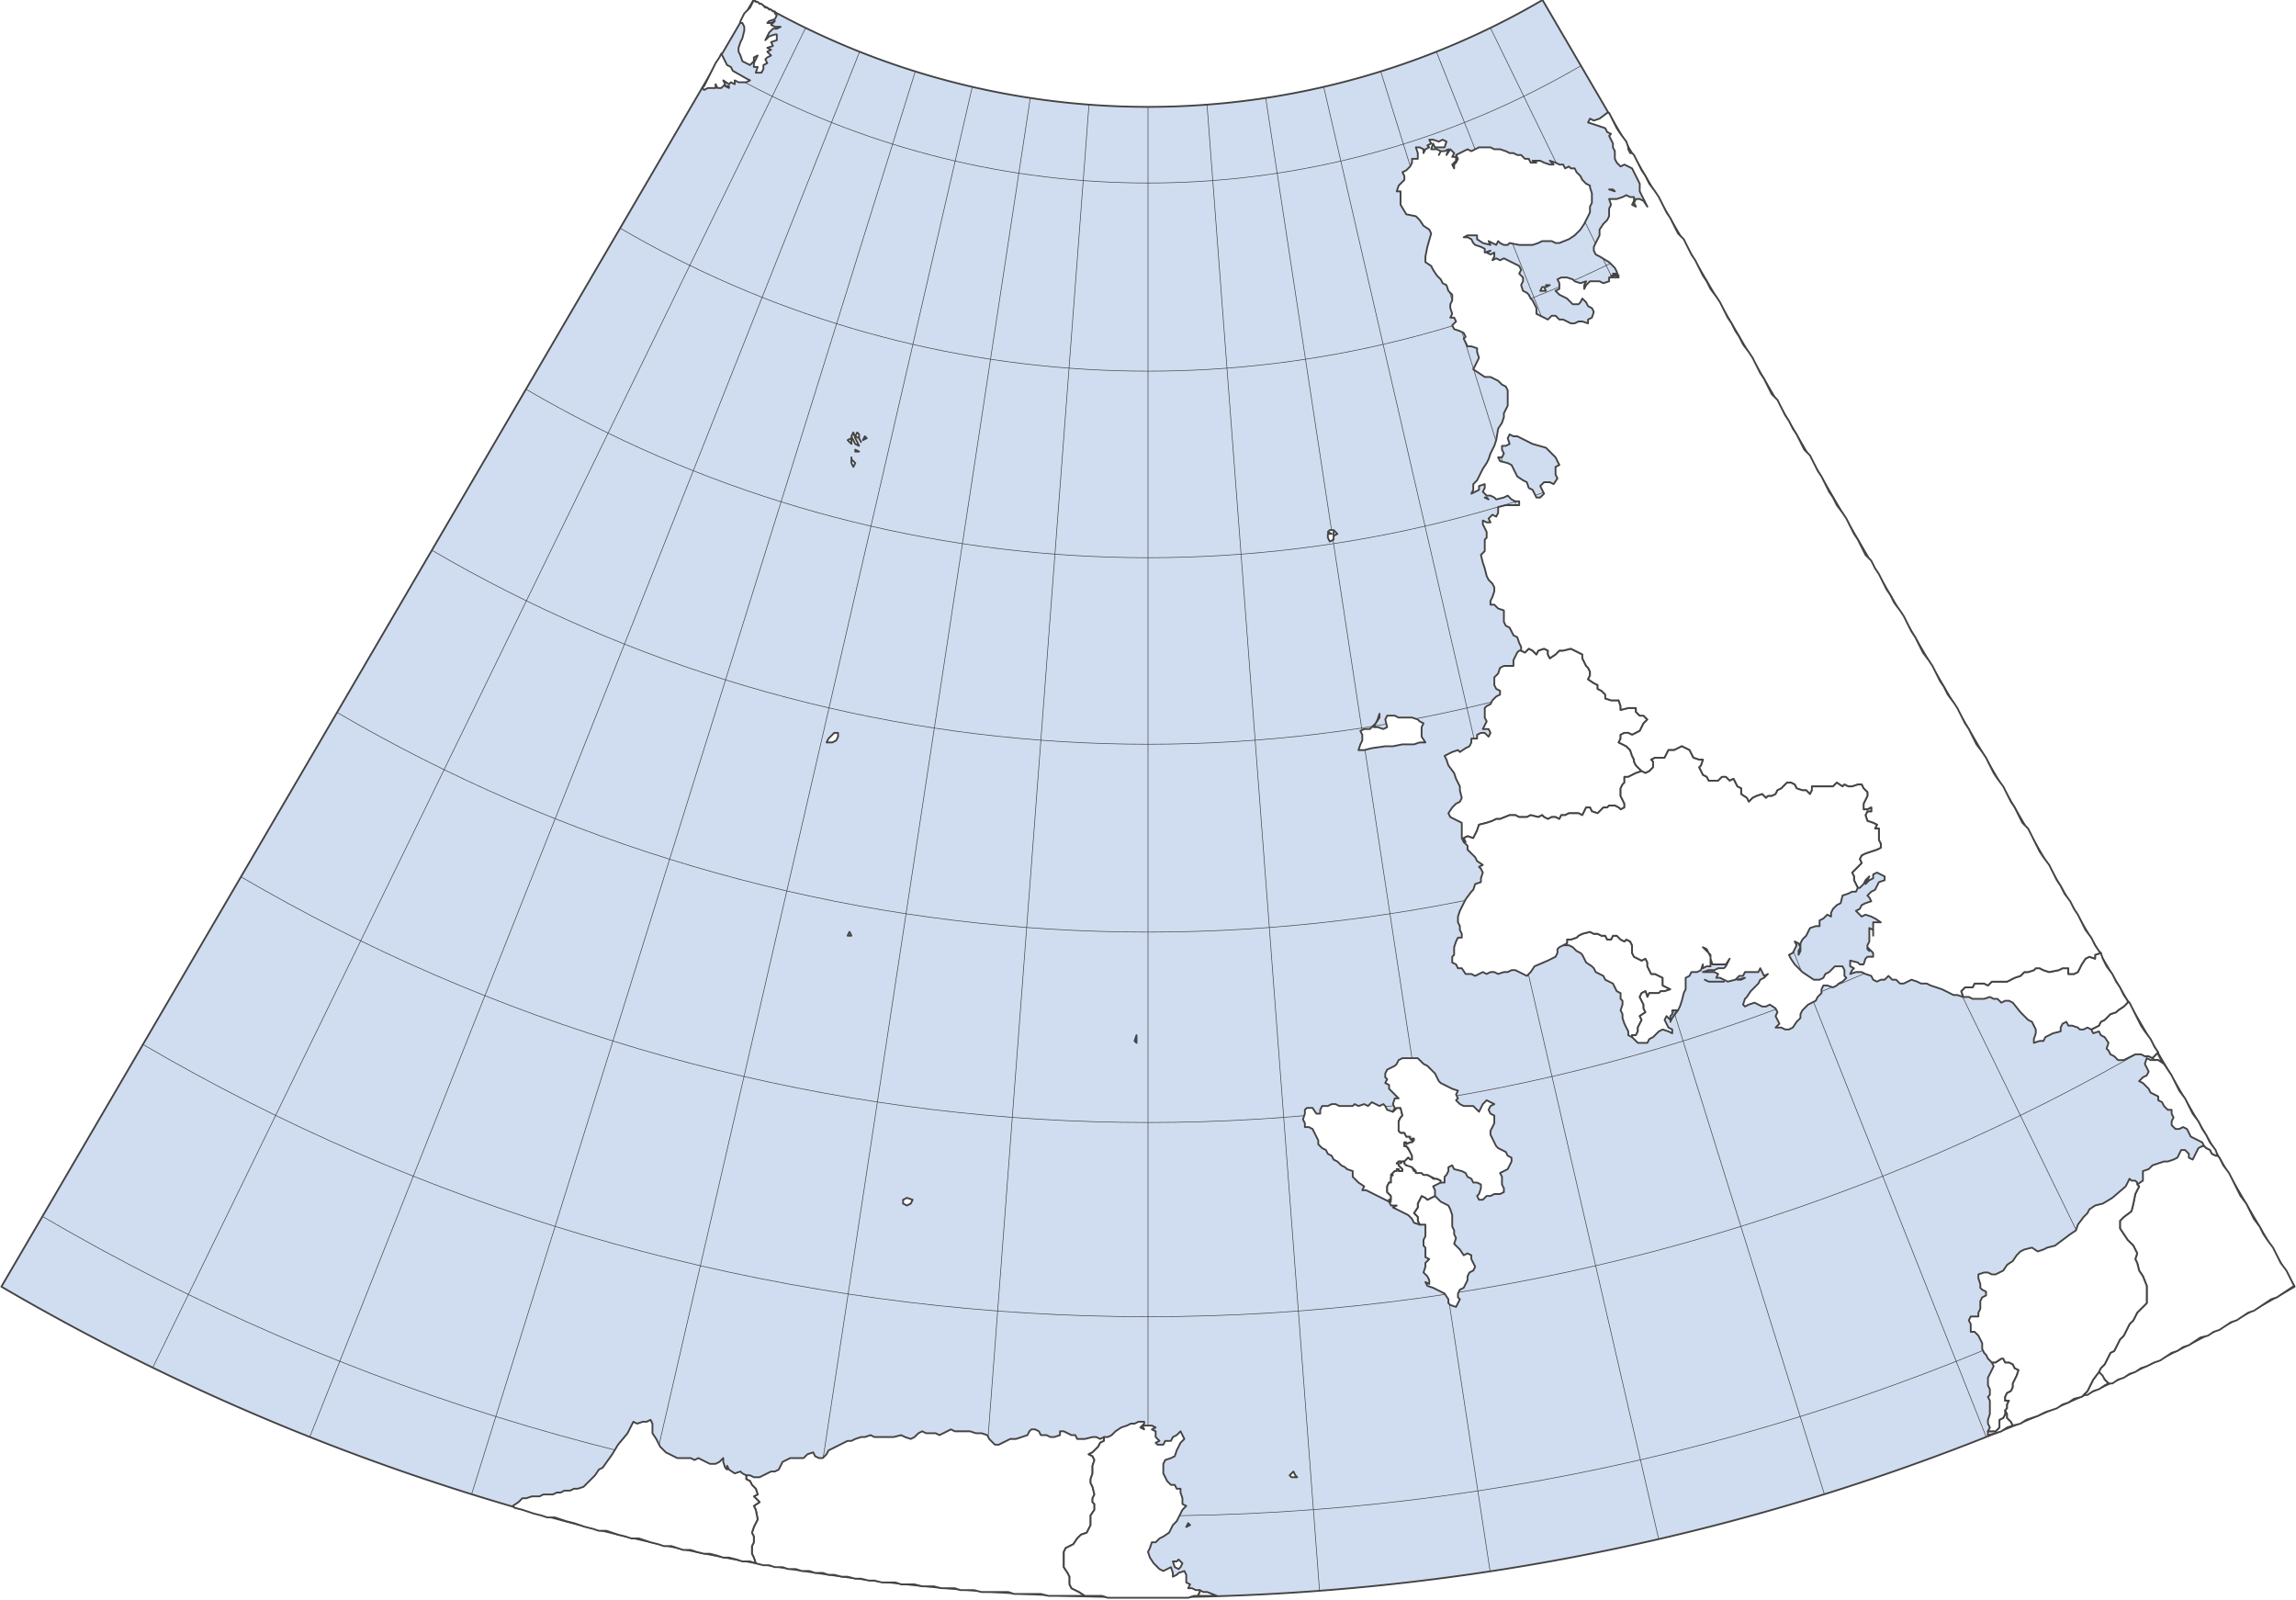 <?xml version="1.0" standalone="no"?>
<!DOCTYPE svg PUBLIC "-//W3C//DTD SVG 1.1//EN" "http://www.w3.org/Graphics/SVG/1.1/DTD/svg11.dtd">

<svg style="stroke-width:0.7pt; stroke-linejoin: round; stroke:#444; fill:white;" xmlns="http://www.w3.org/2000/svg" font-family="Helvetica, Arial, FreeSans, Sans, sans, sans-serif" height="836px" viewBox="0 0 1200 836" width="1200px" version="1.1" xmlns:xlink="http://www.w3.org/1999/xlink" enable-background="new 0 0 1200 836"><defs><style type="text/css">path { fill-rule: evenodd; }
#context path { fill: #eee; stroke: #bbb; } #graticule path { fill: none; stroke-width:0.25pt;  } #graticule .equator { stroke-width: 0.5pt } </style></defs><g id="sea"><path style="fill:#d0ddf0" id="sea" d="M603.490,834.723L606.980,834.707L610.469,834.682L613.959,834.646L617.449,834.600L620.938,834.543L624.427,834.477L627.916,834.400L631.405,834.313L634.894,834.215L638.382,834.108L641.870,833.990L645.357,833.861L648.844,833.723L652.331,833.574L655.817,833.415L659.303,833.246L662.788,833.067L666.273,832.877L669.757,832.677L673.241,832.467L676.724,832.247L680.206,832.016L683.687,831.775L687.168,831.524L690.648,831.263L694.128,830.991L697.606,830.710L701.084,830.418L704.560,830.115L708.036,829.803L711.511,829.480L714.985,829.148L718.458,828.804L721.930,828.451L725.401,828.088L728.871,827.714L732.339,827.330L735.807,826.936L739.273,826.532L742.738,826.118L746.202,825.693L749.665,825.258L753.126,824.813L756.587,824.358L760.045,823.893L763.503,823.417L766.958,822.932L770.413,822.436L773.866,821.930L777.317,821.414L780.767,820.888L784.216,820.351L787.663,819.805L791.108,819.248L794.551,818.682L797.993,818.105L801.433,817.518L804.872,816.921L808.308,816.314L811.743,815.696L815.176,815.069L818.607,814.431L822.037,813.784L825.464,813.126L828.889,812.459L832.313,811.781L835.734,811.093L839.154,810.395L842.571,809.687L845.986,808.969L849.399,808.241L852.810,807.503L856.219,806.755L859.625,805.997L863.030,805.229L866.432,804.451L869.832,803.663L873.229,802.865L876.624,802.057L880.017,801.239L883.407,800.411L886.795,799.573L890.180,798.725L893.563,797.868L896.943,797.000L900.321,796.122L903.696,795.235L907.068,794.337L910.438,793.430L913.805,792.512L917.170,791.585L920.531,790.648L923.890,789.701L927.246,788.744L930.600,787.777L933.950,786.801L937.298,785.814L940.642,784.818L943.984,783.812L947.323,782.796L950.658,781.770L953.991,780.735L957.321,779.690L960.647,778.635L963.971,777.570L967.291,776.495L970.608,775.411L973.922,774.317L977.233,773.213L980.540,772.099L983.844,770.976L987.145,769.843L990.443,768.700L993.737,767.548L997.028,766.386L1000.315,765.214L1003.599,764.033L1006.879,762.842L1010.156,761.641L1013.429,760.431L1016.699,759.211L1019.965,757.982L1023.227,756.743L1026.486,755.494L1029.741,754.236L1032.993,752.968L1036.241,751.691L1039.485,750.404L1042.725,749.107L1045.961,747.801L1049.193,746.486L1052.422,745.161L1055.647,743.826L1058.867,742.483L1062.084,741.129L1065.297,739.766L1068.506,738.394L1071.710,737.013L1074.911,735.621L1078.108,734.221L1081.300,732.811L1084.488,731.392L1087.672,729.963L1090.852,728.525L1094.028,727.078L1097.199,725.621L1100.366,724.155L1103.529,722.680L1106.687,721.196L1109.841,719.702L1112.991,718.199L1116.136,716.687L1119.277,715.165L1122.413,713.634L1125.545,712.094L1128.672,710.545L1131.794,708.987L1134.912,707.419L1138.026,705.842L1141.134,704.257L1144.239,702.662L1147.338,701.057L1150.433,699.444L1153.522,697.822L1156.608,696.191L1159.688,694.550L1162.763,692.901L1165.834,691.242L1168.900,689.575L1171.960,687.898L1175.016,686.213L1178.067,684.518L1181.113,682.815L1184.154,681.103L1187.190,679.381L1190.220,677.651L1193.246,675.912L1196.267,674.164L1199.282,672.407L1196.944,668.407L1194.609,664.413L1192.277,660.424L1189.948,656.441L1187.623,652.464L1185.301,648.492L1182.983,644.526L1180.667,640.565L1178.355,636.610L1176.045,632.659L1173.739,628.715L1171.436,624.775L1169.136,620.841L1166.839,616.912L1164.545,612.987L1162.254,609.068L1159.966,605.154L1157.680,601.245L1155.398,597.341L1153.118,593.442L1150.842,589.547L1148.568,585.658L1146.296,581.772L1144.028,577.892L1141.762,574.016L1139.499,570.145L1137.239,566.279L1134.981,562.416L1132.725,558.559L1130.473,554.705L1128.223,550.856L1125.975,547.012L1123.730,543.171L1121.487,539.335L1119.247,535.503L1117.009,531.675L1114.773,527.851L1112.540,524.031L1110.309,520.215L1108.081,516.403L1105.855,512.595L1103.631,508.790L1101.409,504.990L1099.189,501.193L1096.972,497.400L1094.756,493.611L1092.543,489.825L1090.332,486.043L1088.123,482.264L1085.916,478.489L1083.711,474.717L1081.508,470.949L1079.307,467.183L1077.108,463.422L1074.910,459.663L1072.715,455.908L1070.521,452.156L1068.330,448.407L1066.140,444.661L1063.952,440.918L1061.765,437.178L1059.581,433.441L1057.398,429.707L1055.216,425.975L1053.037,422.247L1050.859,418.521L1048.682,414.798L1046.507,411.078L1044.334,407.361L1042.162,403.646L1039.992,399.933L1037.823,396.223L1035.655,392.516L1033.489,388.810L1031.325,385.108L1029.161,381.407L1026.999,377.709L1024.839,374.013L1022.679,370.320L1020.521,366.628L1018.364,362.938L1016.209,359.251L1014.054,355.566L1011.901,351.882L1009.749,348.201L1007.598,344.521L1005.447,340.843L1003.298,337.168L1001.150,333.493L999.003,329.821L996.857,326.150L994.712,322.481L992.568,318.813L990.425,315.147L988.283,311.482L986.141,307.819L984.000,304.157L981.860,300.496L979.721,296.837L977.583,293.179L975.445,289.522L973.308,285.867L971.171,282.212L969.035,278.559L966.900,274.906L964.765,271.255L962.631,267.604L960.498,263.955L958.365,260.306L956.232,256.658L954.100,253.010L951.968,249.364L949.836,245.718L947.705,242.072L945.574,238.427L943.444,234.783L941.313,231.139L939.183,227.495L937.053,223.852L934.924,220.209L932.794,216.566L930.665,212.924L928.535,209.281L926.406,205.639L924.277,201.997L922.147,198.354L920.018,194.712L917.888,191.069L915.759,187.427L913.629,183.784L911.499,180.141L909.369,176.497L907.239,172.853L905.108,169.209L902.978,165.564L900.846,161.918L898.715,158.272L896.583,154.625L894.451,150.978L892.318,147.330L890.184,143.680L888.051,140.030L885.916,136.379L883.781,132.727L881.645,129.074L879.509,125.420L877.372,121.764L875.234,118.108L873.096,114.450L870.956,110.790L868.816,107.129L866.675,103.467L864.533,99.802L862.390,96.137L860.246,92.469L858.101,88.800L855.955,85.129L853.807,81.456L851.659,77.781L849.509,74.103L847.358,70.424L845.206,66.742L843.052,63.058L840.897,59.372L838.741,55.683L836.583,51.992L834.423,48.298L832.262,44.602L830.099,40.902L827.935,37.200L825.769,33.495L823.601,29.786L821.431,26.075L819.260,22.360L817.086,18.642L814.911,14.921L812.733,11.196L810.554,7.468L808.372,3.736L806.188,0.000L806.188,0.000L805.150,0.604L804.111,1.206L803.070,1.804L802.027,2.400L800.983,2.992L799.937,3.581L798.889,4.167L797.839,4.750L796.787,5.330L795.734,5.907L794.680,6.480L793.623,7.051L792.565,7.619L791.505,8.183L790.444,8.744L789.381,9.302L788.316,9.857L787.250,10.409L786.182,10.958L785.112,11.504L784.041,12.046L782.968,12.586L781.894,13.122L780.818,13.655L779.740,14.185L778.661,14.711L777.581,15.235L776.499,15.755L775.415,16.272L774.330,16.786L773.243,17.297L772.155,17.804L771.065,18.309L769.974,18.810L768.882,19.308L767.787,19.803L766.692,20.294L765.595,20.783L764.497,21.268L763.397,21.749L762.296,22.228L761.193,22.703L760.089,23.176L758.984,23.644L757.877,24.110L756.769,24.572L755.659,25.032L754.549,25.487L753.436,25.940L752.323,26.389L751.208,26.835L750.092,27.278L748.975,27.718L747.856,28.154L746.736,28.587L745.615,29.016L744.492,29.443L743.369,29.866L742.244,30.285L741.117,30.702L739.990,31.115L738.861,31.525L737.731,31.931L736.600,32.334L735.468,32.734L734.335,33.131L733.200,33.524L732.065,33.913L730.928,34.300L729.790,34.683L728.651,35.063L727.511,35.439L726.369,35.812L725.227,36.182L724.084,36.548L722.939,36.911L721.793,37.271L720.647,37.627L719.499,37.980L718.350,38.330L717.201,38.676L716.050,39.019L714.898,39.358L713.745,39.694L712.592,40.027L711.437,40.356L710.281,40.682L709.125,41.004L707.967,41.323L706.809,41.639L705.649,41.951L704.489,42.260L703.328,42.565L702.166,42.867L701.003,43.166L699.839,43.461L698.674,43.753L697.508,44.041L696.342,44.326L695.175,44.607L694.007,44.885L692.838,45.160L691.668,45.431L690.497,45.699L689.326,45.963L688.154,46.224L686.981,46.481L685.808,46.735L684.633,46.985L683.458,47.232L682.283,47.476L681.106,47.716L679.929,47.953L678.751,48.186L677.573,48.416L676.393,48.642L675.214,48.865L674.033,49.084L672.852,49.300L671.670,49.512L670.488,49.721L669.305,49.927L668.121,50.128L666.937,50.327L665.752,50.522L664.567,50.713L663.381,50.901L662.194,51.086L661.007,51.267L659.820,51.445L658.632,51.619L657.443,51.789L656.254,51.956L655.065,52.120L653.875,52.280L652.684,52.437L651.493,52.590L650.302,52.739L649.110,52.885L647.918,53.028L646.725,53.167L645.532,53.303L644.339,53.435L643.145,53.563L641.951,53.688L640.756,53.810L639.562,53.928L638.366,54.042L637.171,54.153L635.975,54.261L634.779,54.365L633.582,54.465L632.385,54.562L631.188,54.656L629.991,54.746L628.793,54.832L627.595,54.915L626.397,54.994L625.199,55.070L624.000,55.142L622.802,55.211L621.603,55.276L620.404,55.338L619.204,55.396L618.005,55.451L616.805,55.502L615.606,55.550L614.406,55.594L613.206,55.634L612.005,55.671L610.805,55.705L609.605,55.735L608.404,55.761L607.204,55.784L606.003,55.804L604.803,55.820L603.602,55.832L602.401,55.841L601.201,55.846L600.000,55.848L598.799,55.846L597.599,55.841L596.398,55.832L595.197,55.820L593.997,55.804L592.796,55.784L591.596,55.761L590.395,55.735L589.195,55.705L587.995,55.671L586.794,55.634L585.594,55.594L584.394,55.550L583.195,55.502L581.995,55.451L580.796,55.396L579.596,55.338L578.397,55.276L577.198,55.211L576.000,55.142L574.801,55.070L573.603,54.994L572.405,54.915L571.207,54.832L570.009,54.746L568.812,54.656L567.615,54.562L566.418,54.465L565.221,54.365L564.025,54.261L562.829,54.153L561.634,54.042L560.438,53.928L559.244,53.810L558.049,53.688L556.855,53.563L555.661,53.435L554.468,53.303L553.275,53.167L552.082,53.028L550.890,52.885L549.698,52.739L548.507,52.590L547.316,52.437L546.125,52.280L544.935,52.120L543.746,51.956L542.557,51.789L541.368,51.619L540.180,51.445L538.993,51.267L537.806,51.086L536.619,50.901L535.433,50.713L534.248,50.522L533.063,50.327L531.879,50.128L530.695,49.927L529.512,49.721L528.330,49.512L527.148,49.300L525.967,49.084L524.786,48.865L523.607,48.642L522.427,48.416L521.249,48.186L520.071,47.953L518.894,47.716L517.717,47.476L516.542,47.232L515.367,46.985L514.192,46.735L513.019,46.481L511.846,46.224L510.674,45.963L509.503,45.699L508.332,45.431L507.162,45.160L505.993,44.885L504.825,44.607L503.658,44.326L502.492,44.041L501.326,43.753L500.161,43.461L498.997,43.166L497.834,42.867L496.672,42.565L495.511,42.260L494.351,41.951L493.191,41.639L492.033,41.323L490.875,41.004L489.719,40.682L488.563,40.356L487.408,40.027L486.255,39.694L485.102,39.358L483.950,39.019L482.799,38.676L481.650,38.330L480.501,37.980L479.353,37.627L478.207,37.271L477.061,36.911L475.916,36.548L474.773,36.182L473.631,35.812L472.489,35.439L471.349,35.063L470.210,34.683L469.072,34.300L467.935,33.913L466.800,33.524L465.665,33.131L464.532,32.734L463.400,32.334L462.269,31.931L461.139,31.525L460.010,31.115L458.883,30.702L457.756,30.285L456.631,29.866L455.508,29.443L454.385,29.016L453.264,28.587L452.144,28.154L451.025,27.718L449.908,27.278L448.792,26.835L447.677,26.389L446.564,25.940L445.451,25.487L444.341,25.032L443.231,24.572L442.123,24.110L441.016,23.644L439.911,23.176L438.807,22.703L437.704,22.228L436.603,21.749L435.503,21.268L434.405,20.783L433.308,20.294L432.213,19.803L431.118,19.308L430.026,18.810L428.935,18.309L427.845,17.804L426.757,17.297L425.670,16.786L424.585,16.272L423.501,15.755L422.419,15.235L421.339,14.711L420.260,14.185L419.182,13.655L418.106,13.122L417.032,12.586L415.959,12.046L414.888,11.504L413.818,10.958L412.750,10.409L411.684,9.857L410.619,9.302L409.556,8.744L408.495,8.183L407.435,7.619L406.377,7.051L405.320,6.480L404.266,5.907L403.213,5.330L402.161,4.750L401.111,4.167L400.063,3.581L399.017,2.992L397.973,2.400L396.930,1.804L395.889,1.206L394.850,0.604L393.812,0.000L391.628,3.736L389.446,7.468L387.267,11.196L385.089,14.921L382.914,18.642L380.740,22.360L378.569,26.075L376.399,29.786L374.231,33.495L372.065,37.200L369.901,40.902L367.738,44.602L365.577,48.298L363.417,51.992L361.259,55.683L359.103,59.372L356.948,63.058L354.794,66.742L352.642,70.424L350.491,74.103L348.341,77.781L346.193,81.456L344.045,85.129L341.899,88.800L339.754,92.469L337.610,96.137L335.467,99.802L333.325,103.467L331.184,107.129L329.044,110.790L326.904,114.450L324.766,118.108L322.628,121.764L320.491,125.420L318.355,129.074L316.219,132.727L314.084,136.379L311.949,140.030L309.816,143.680L307.682,147.330L305.549,150.978L303.417,154.625L301.285,158.272L299.154,161.918L297.022,165.564L294.892,169.209L292.761,172.853L290.631,176.497L288.501,180.141L286.371,183.784L284.241,187.427L282.112,191.069L279.982,194.712L277.853,198.354L275.723,201.997L273.594,205.639L271.465,209.281L269.335,212.924L267.206,216.566L265.076,220.209L262.947,223.852L260.817,227.495L258.687,231.139L256.556,234.783L254.426,238.427L252.295,242.072L250.164,245.718L248.032,249.364L245.900,253.010L243.768,256.658L241.635,260.306L239.502,263.955L237.369,267.604L235.235,271.255L233.100,274.906L230.965,278.559L228.829,282.212L226.692,285.867L224.555,289.522L222.417,293.179L220.279,296.837L218.140,300.496L216.000,304.157L213.859,307.819L211.717,311.482L209.575,315.147L207.432,318.813L205.288,322.481L203.143,326.150L200.997,329.821L198.850,333.493L196.702,337.168L194.553,340.843L192.402,344.521L190.251,348.201L188.099,351.882L185.946,355.566L183.791,359.251L181.636,362.938L179.479,366.628L177.321,370.320L175.161,374.013L173.001,377.709L170.839,381.407L168.675,385.108L166.511,388.810L164.345,392.516L162.177,396.223L160.008,399.933L157.838,403.646L155.666,407.361L153.493,411.078L151.318,414.798L149.141,418.521L146.963,422.247L144.784,425.975L142.602,429.707L140.419,433.441L138.235,437.178L136.048,440.918L133.860,444.661L131.670,448.407L129.479,452.156L127.285,455.908L125.090,459.663L122.892,463.422L120.693,467.183L118.492,470.949L116.289,474.717L114.084,478.489L111.877,482.264L109.668,486.043L107.457,489.825L105.244,493.611L103.028,497.400L100.811,501.193L98.591,504.990L96.369,508.790L94.145,512.595L91.919,516.403L89.691,520.215L87.460,524.031L85.227,527.851L82.991,531.675L80.753,535.503L78.513,539.335L76.270,543.171L74.025,547.012L71.777,550.856L69.527,554.705L67.275,558.559L65.019,562.416L62.761,566.279L60.501,570.145L58.238,574.016L55.972,577.892L53.704,581.772L51.432,585.658L49.158,589.547L46.882,593.442L44.602,597.341L42.320,601.245L40.034,605.154L37.746,609.068L35.455,612.987L33.161,616.912L30.864,620.841L28.564,624.775L26.261,628.715L23.955,632.659L21.645,636.610L19.333,640.565L17.017,644.526L14.699,648.492L12.377,652.464L10.052,656.441L7.723,660.424L5.391,664.413L3.056,668.407L0.718,672.407L0.718,672.407L3.733,674.164L6.754,675.912L9.780,677.651L12.810,679.381L15.846,681.103L18.887,682.815L21.933,684.518L24.984,686.213L28.040,687.898L31.100,689.575L34.166,691.242L37.237,692.901L40.312,694.550L43.392,696.191L46.478,697.822L49.567,699.444L52.662,701.057L55.761,702.662L58.866,704.257L61.974,705.842L65.088,707.419L68.206,708.987L71.328,710.545L74.455,712.094L77.587,713.634L80.723,715.165L83.864,716.687L87.009,718.199L90.159,719.702L93.313,721.196L96.471,722.680L99.634,724.155L102.801,725.621L105.972,727.078L109.148,728.525L112.328,729.963L115.512,731.392L118.700,732.811L121.892,734.221L125.089,735.621L128.290,737.013L131.494,738.394L134.703,739.766L137.916,741.129L141.133,742.483L144.353,743.826L147.578,745.161L150.807,746.486L154.039,747.801L157.275,749.107L160.515,750.404L163.759,751.691L167.007,752.968L170.259,754.236L173.514,755.494L176.773,756.743L180.035,757.982L183.301,759.211L186.571,760.431L189.844,761.641L193.121,762.842L196.401,764.033L199.685,765.214L202.972,766.386L206.263,767.548L209.557,768.700L212.855,769.843L216.156,770.976L219.460,772.099L222.767,773.213L226.078,774.317L229.392,775.411L232.709,776.495L236.029,777.570L239.353,778.635L242.679,779.690L246.009,780.735L249.342,781.770L252.677,782.796L256.016,783.812L259.358,784.818L262.702,785.814L266.050,786.801L269.400,787.777L272.754,788.744L276.110,789.701L279.469,790.648L282.830,791.585L286.195,792.512L289.562,793.430L292.932,794.337L296.304,795.235L299.679,796.122L303.057,797.000L306.437,797.868L309.820,798.725L313.205,799.573L316.593,800.411L319.983,801.239L323.376,802.057L326.771,802.865L330.168,803.663L333.568,804.451L336.970,805.229L340.375,805.997L343.781,806.755L347.190,807.503L350.601,808.241L354.014,808.969L357.429,809.687L360.846,810.395L364.266,811.093L367.687,811.781L371.111,812.459L374.536,813.126L377.963,813.784L381.393,814.431L384.824,815.069L388.257,815.696L391.692,816.314L395.128,816.921L398.567,817.518L402.007,818.105L405.449,818.682L408.892,819.248L412.337,819.805L415.784,820.351L419.233,820.888L422.683,821.414L426.134,821.930L429.587,822.436L433.042,822.932L436.497,823.417L439.955,823.893L443.413,824.358L446.874,824.813L450.335,825.258L453.798,825.693L457.262,826.118L460.727,826.532L464.193,826.936L467.661,827.330L471.129,827.714L474.599,828.088L478.070,828.451L481.542,828.804L485.015,829.148L488.489,829.480L491.964,829.803L495.440,830.115L498.916,830.418L502.394,830.710L505.872,830.991L509.352,831.263L512.832,831.524L516.313,831.775L519.794,832.016L523.276,832.247L526.759,832.467L530.243,832.677L533.727,832.877L537.212,833.067L540.697,833.246L544.183,833.415L547.669,833.574L551.156,833.723L554.643,833.861L558.130,833.990L561.618,834.108L565.106,834.215L568.595,834.313L572.084,834.400L575.573,834.477L579.062,834.543L582.551,834.600L586.041,834.646L589.531,834.682L593.020,834.707L596.510,834.723L600.000,834.728L603.490,834.723Z" /></g><g id="graticule"><path data-lat="35" d="M22.179,635.698L37.184,644.318L37.184,644.318L52.317,652.711L52.317,652.711L67.576,660.874L67.576,660.874L82.956,668.805L82.956,668.805L98.454,676.504L98.454,676.504L114.068,683.967L114.068,683.967L129.792,691.193L129.792,691.193L145.623,698.18L145.623,698.18L161.558,704.928L161.558,704.928L177.594,711.434L177.594,711.434L193.726,717.697L193.726,717.697L209.95,723.715L209.95,723.715L226.264,729.488L226.264,729.488L242.663,735.013L242.663,735.013L259.144,740.289L259.144,740.289L275.703,745.316L275.703,745.316L292.336,750.093L292.336,750.093L309.039,754.617L309.039,754.617L325.809,758.888L325.809,758.888L342.641,762.905L342.641,762.905L359.532,766.668L359.532,766.668L376.478,770.174L376.478,770.174L393.475,773.424L393.475,773.424L410.519,776.417L410.519,776.417L427.607,779.152L427.607,779.152L444.734,781.629L444.734,781.629L461.896,783.846L461.896,783.846L479.09,785.803L479.09,785.803L496.311,787.501L496.311,787.501L513.557,788.938L513.557,788.938L530.822,790.114L530.822,790.114L548.102,791.029L548.102,791.029L565.395,791.683L565.395,791.683L582.696,792.075L582.696,792.075L600,792.206L600,792.206L617.304,792.075L617.304,792.075L634.605,791.683L634.605,791.683L651.898,791.029L651.898,791.029L669.178,790.114L669.178,790.114L686.443,788.938L686.443,788.938L703.689,787.501L703.689,787.501L720.91,785.803L720.91,785.803L738.104,783.846L738.104,783.846L755.266,781.629L755.266,781.629L772.393,779.152L772.393,779.152L789.481,776.417L789.481,776.417L806.525,773.424L806.525,773.424L823.522,770.174L823.522,770.174L840.468,766.668L840.468,766.668L857.359,762.905L857.359,762.905L874.191,758.888L874.191,758.888L890.961,754.617L890.961,754.617L907.664,750.093L907.664,750.093L924.297,745.316L924.297,745.316L940.856,740.289L940.856,740.289L957.337,735.013L957.337,735.013L973.736,729.488L973.736,729.488L990.05,723.715L990.05,723.715L1006.274,717.697L1006.274,717.697L1022.406,711.434L1022.406,711.434L1038.442,704.928L1038.442,704.928L1054.377,698.18L1054.377,698.18L1070.208,691.193L1070.208,691.193L1085.932,683.967L1085.932,683.967L1101.546,676.504L1101.546,676.504L1117.044,668.805L1117.044,668.805L1132.424,660.874L1132.424,660.874L1147.683,652.711L1147.683,652.711L1162.816,644.318L1162.816,644.318L1177.821,635.698" /><path data-lat="40" d="M74.716,545.829L88.357,553.666L88.357,553.666L102.114,561.296L102.114,561.296L115.986,568.717L115.986,568.717L129.968,575.927L129.968,575.927L144.057,582.925L144.057,582.925L158.25,589.71L158.25,589.71L172.545,596.279L172.545,596.279L186.937,602.631L186.937,602.631L201.423,608.765L201.423,608.765L216,614.68L216,614.68L230.666,620.373L230.666,620.373L245.415,625.844L245.415,625.844L260.246,631.092L260.246,631.092L275.154,636.115L275.154,636.115L290.136,640.912L290.136,640.912L305.189,645.481L305.189,645.481L320.31,649.823L320.31,649.823L335.494,653.936L335.494,653.936L350.739,657.819L350.739,657.819L366.041,661.471L366.041,661.471L381.396,664.891L381.396,664.891L396.801,668.079L396.801,668.079L412.253,671.034L412.253,671.034L427.747,673.755L427.747,673.755L443.281,676.241L443.281,676.241L458.851,678.492L458.851,678.492L474.453,680.508L474.453,680.508L490.083,682.287L490.083,682.287L505.739,683.83L505.739,683.83L521.416,685.136L521.416,685.136L537.111,686.206L537.111,686.206L552.821,687.038L552.821,687.038L568.541,687.632L568.541,687.632L584.269,687.989L584.269,687.989L600,688.107L600,688.107L615.731,687.989L615.731,687.989L631.459,687.632L631.459,687.632L647.179,687.038L647.179,687.038L662.889,686.206L662.889,686.206L678.584,685.136L678.584,685.136L694.261,683.83L694.261,683.83L709.917,682.287L709.917,682.287L725.547,680.508L725.547,680.508L741.149,678.492L741.149,678.492L756.719,676.241L756.719,676.241L772.253,673.755L772.253,673.755L787.747,671.034L787.747,671.034L803.199,668.079L803.199,668.079L818.604,664.891L818.604,664.891L833.959,661.471L833.959,661.471L849.261,657.819L849.261,657.819L864.506,653.936L864.506,653.936L879.69,649.823L879.69,649.823L894.811,645.481L894.811,645.481L909.864,640.912L909.864,640.912L924.846,636.115L924.846,636.115L939.754,631.092L939.754,631.092L954.585,625.844L954.585,625.844L969.334,620.373L969.334,620.373L984,614.68L984,614.68L998.577,608.765L998.577,608.765L1013.063,602.631L1013.063,602.631L1027.455,596.279L1027.455,596.279L1041.75,589.71L1041.75,589.71L1055.943,582.925L1055.943,582.925L1070.032,575.927L1070.032,575.927L1084.014,568.717L1084.014,568.717L1097.886,561.296L1097.886,561.296L1111.643,553.666L1111.643,553.666L1125.284,545.829" /><path data-lat="45" d="M125.934,458.218L138.245,465.291L138.245,465.291L150.661,472.177L150.661,472.177L163.18,478.874L163.18,478.874L175.798,485.381L175.798,485.381L188.514,491.697L188.514,491.697L201.323,497.82L201.323,497.82L214.224,503.749L214.224,503.749L227.213,509.482L227.213,509.482L240.286,515.018L240.286,515.018L253.442,520.355L253.442,520.355L266.678,525.494L266.678,525.494L279.989,530.431L279.989,530.431L293.374,535.167L293.374,535.167L306.828,539.7L306.828,539.7L320.35,544.029L320.35,544.029L333.935,548.154L333.935,548.154L347.581,552.072L347.581,552.072L361.285,555.784L361.285,555.784L375.043,559.288L375.043,559.288L388.853,562.584L388.853,562.584L402.711,565.671L402.711,565.671L416.614,568.548L416.614,568.548L430.559,571.215L430.559,571.215L444.543,573.67L444.543,573.67L458.562,575.914L458.562,575.914L472.614,577.946L472.614,577.946L486.694,579.765L486.694,579.765L500.801,581.371L500.801,581.371L514.93,582.763L514.93,582.763L529.079,583.942L529.079,583.942L543.243,584.907L543.243,584.907L557.421,585.658L557.421,585.658L571.609,586.194L571.609,586.194L585.803,586.516L585.803,586.516L600,586.623L600,586.623L614.197,586.516L614.197,586.516L628.391,586.194L628.391,586.194L642.579,585.658L642.579,585.658L656.757,584.907L656.757,584.907L670.921,583.942L670.921,583.942L685.07,582.763L685.07,582.763L699.199,581.371L699.199,581.371L713.306,579.765L713.306,579.765L727.386,577.946L727.386,577.946L741.438,575.914L741.438,575.914L755.457,573.67L755.457,573.67L769.441,571.215L769.441,571.215L783.386,568.548L783.386,568.548L797.289,565.671L797.289,565.671L811.147,562.584L811.147,562.584L824.957,559.288L824.957,559.288L838.715,555.784L838.715,555.784L852.419,552.072L852.419,552.072L866.065,548.154L866.065,548.154L879.65,544.029L879.65,544.029L893.172,539.7L893.172,539.7L906.626,535.167L906.626,535.167L920.011,530.431L920.011,530.431L933.322,525.494L933.322,525.494L946.558,520.355L946.558,520.355L959.714,515.018L959.714,515.018L972.787,509.482L972.787,509.482L985.776,503.749L985.776,503.749L998.677,497.82L998.677,497.82L1011.486,491.697L1011.486,491.697L1024.202,485.381L1024.202,485.381L1036.82,478.874L1036.82,478.874L1049.339,472.177L1049.339,472.177L1061.755,465.291L1061.755,465.291L1074.066,458.218" /><path data-lat="50" d="M176.158,372.308L187.164,378.631L187.164,378.631L198.265,384.788L198.265,384.788L209.458,390.775L209.458,390.775L220.739,396.593L220.739,396.593L232.108,402.24L232.108,402.24L243.56,407.714L243.56,407.714L255.094,413.015L255.094,413.015L266.707,418.14L266.707,418.14L278.395,423.09L278.395,423.09L290.158,427.862L290.158,427.862L301.991,432.456L301.991,432.456L313.892,436.871L313.892,436.871L325.858,441.105L325.858,441.105L337.888,445.158L337.888,445.158L349.977,449.028L349.977,449.028L362.123,452.716L362.123,452.716L374.323,456.219L374.323,456.219L386.575,459.537L386.575,459.537L398.876,462.67L398.876,462.67L411.223,465.617L411.223,465.617L423.613,468.377L423.613,468.377L436.043,470.949L436.043,470.949L448.51,473.333L448.51,473.333L461.013,475.529L461.013,475.529L473.547,477.535L473.547,477.535L486.109,479.351L486.109,479.351L498.698,480.977L498.698,480.977L511.31,482.413L511.31,482.413L523.943,483.658L523.943,483.658L536.592,484.712L536.592,484.712L549.256,485.575L549.256,485.575L561.932,486.246L561.932,486.246L574.617,486.726L574.617,486.726L587.307,487.014L587.307,487.014L600,487.11L600,487.11L612.693,487.014L612.693,487.014L625.383,486.726L625.383,486.726L638.068,486.246L638.068,486.246L650.744,485.575L650.744,485.575L663.408,484.712L663.408,484.712L676.057,483.658L676.057,483.658L688.69,482.413L688.69,482.413L701.302,480.977L701.302,480.977L713.891,479.351L713.891,479.351L726.453,477.535L726.453,477.535L738.987,475.529L738.987,475.529L751.49,473.333L751.49,473.333L763.957,470.949L763.957,470.949L776.387,468.377L776.387,468.377L788.777,465.617L788.777,465.617L801.124,462.67L801.124,462.67L813.425,459.537L813.425,459.537L825.677,456.219L825.677,456.219L837.877,452.716L837.877,452.716L850.023,449.028L850.023,449.028L862.112,445.158L862.112,445.158L874.142,441.105L874.142,441.105L886.108,436.871L886.108,436.871L898.009,432.456L898.009,432.456L909.842,427.862L909.842,427.862L921.605,423.09L921.605,423.09L933.293,418.14L933.293,418.14L944.906,413.015L944.906,413.015L956.44,407.714L956.44,407.714L967.892,402.24L967.892,402.24L979.261,396.593L979.261,396.593L990.542,390.775L990.542,390.775L1001.735,384.788L1001.735,384.788L1012.836,378.631L1012.836,378.631L1023.842,372.308" /><path data-lat="55" d="M225.706,287.554L235.426,293.138L235.426,293.138L245.229,298.575L245.229,298.575L255.113,303.862L255.113,303.862L265.076,309L265.076,309L275.115,313.987L275.115,313.987L285.229,318.821L285.229,318.821L295.414,323.502L295.414,323.502L305.669,328.028L305.669,328.028L315.992,332.399L315.992,332.399L326.379,336.614L326.379,336.614L336.829,340.67L336.829,340.67L347.339,344.569L347.339,344.569L357.906,348.308L357.906,348.308L368.529,351.887L368.529,351.887L379.205,355.305L379.205,355.305L389.931,358.561L389.931,358.561L400.705,361.655L400.705,361.655L411.525,364.586L411.525,364.586L422.388,367.353L422.388,367.353L433.291,369.955L433.291,369.955L444.233,372.392L444.233,372.392L455.21,374.664L455.21,374.664L466.22,376.769L466.22,376.769L477.26,378.708L477.26,378.708L488.329,380.479L488.329,380.479L499.423,382.083L499.423,382.083L510.541,383.52L510.541,383.52L521.678,384.788L521.678,384.788L532.834,385.887L532.834,385.887L544.005,386.818L544.005,386.818L555.188,387.58L555.188,387.58L566.382,388.173L566.382,388.173L577.584,388.596L577.584,388.596L588.791,388.85L588.791,388.85L600,388.935L600,388.935L611.209,388.85L611.209,388.85L622.416,388.596L622.416,388.596L633.618,388.173L633.618,388.173L644.812,387.58L644.812,387.58L655.995,386.818L655.995,386.818L667.166,385.887L667.166,385.887L678.322,384.788L678.322,384.788L689.459,383.52L689.459,383.52L700.577,382.083L700.577,382.083L711.671,380.479L711.671,380.479L722.74,378.708L722.74,378.708L733.78,376.769L733.78,376.769L744.79,374.664L744.79,374.664L755.767,372.392L755.767,372.392L766.709,369.955L766.709,369.955L777.612,367.353L777.612,367.353L788.475,364.586L788.475,364.586L799.295,361.655L799.295,361.655L810.069,358.561L810.069,358.561L820.795,355.305L820.795,355.305L831.471,351.887L831.471,351.887L842.094,348.308L842.094,348.308L852.661,344.569L852.661,344.569L863.171,340.67L863.171,340.67L873.621,336.614L873.621,336.614L884.008,332.399L884.008,332.399L894.331,328.028L894.331,328.028L904.586,323.502L904.586,323.502L914.771,318.821L914.771,318.821L924.885,313.987L924.885,313.987L934.924,309L934.924,309L944.887,303.862L944.887,303.862L954.771,298.575L954.771,298.575L964.574,293.138L964.574,293.138L974.294,287.554" /><path data-lat="60" d="M274.905,203.398L283.347,208.248L283.347,208.248L291.861,212.97L291.861,212.97L300.446,217.562L300.446,217.562L309.099,222.025L309.099,222.025L317.819,226.356L317.819,226.356L326.603,230.555L326.603,230.555L335.45,234.62L335.45,234.62L344.357,238.552L344.357,238.552L353.323,242.348L353.323,242.348L362.345,246.009L362.345,246.009L371.421,249.532L371.421,249.532L380.549,252.918L380.549,252.918L389.728,256.166L389.728,256.166L398.954,259.275L398.954,259.275L408.227,262.243L408.227,262.243L417.543,265.072L417.543,265.072L426.901,267.759L426.901,267.759L436.299,270.304L436.299,270.304L445.734,272.707L445.734,272.707L455.204,274.967L455.204,274.967L464.707,277.084L464.707,277.084L474.241,279.057L474.241,279.057L483.804,280.886L483.804,280.886L493.394,282.57L493.394,282.57L503.008,284.108L503.008,284.108L512.644,285.502L512.644,285.502L522.299,286.749L522.299,286.749L531.973,287.85L531.973,287.85L541.662,288.805L541.662,288.805L551.365,289.614L551.365,289.614L561.079,290.276L561.079,290.276L570.801,290.79L570.801,290.79L580.53,291.158L580.53,291.158L590.264,291.379L590.264,291.379L600,291.453L600,291.453L609.736,291.379L609.736,291.379L619.47,291.158L619.47,291.158L629.199,290.79L629.199,290.79L638.921,290.276L638.921,290.276L648.635,289.614L648.635,289.614L658.338,288.805L658.338,288.805L668.027,287.85L668.027,287.85L677.701,286.749L677.701,286.749L687.356,285.502L687.356,285.502L696.992,284.108L696.992,284.108L706.606,282.57L706.606,282.57L716.196,280.886L716.196,280.886L725.759,279.057L725.759,279.057L735.293,277.084L735.293,277.084L744.796,274.967L744.796,274.967L754.266,272.707L754.266,272.707L763.701,270.304L763.701,270.304L773.099,267.759L773.099,267.759L782.457,265.072L782.457,265.072L791.773,262.243L791.773,262.243L801.046,259.275L801.046,259.275L810.272,256.166L810.272,256.166L819.451,252.918L819.451,252.918L828.579,249.532L828.579,249.532L837.655,246.009L837.655,246.009L846.677,242.348L846.677,242.348L855.643,238.552L855.643,238.552L864.55,234.62L864.55,234.62L873.397,230.555L873.397,230.555L882.181,226.356L882.181,226.356L890.901,222.025L890.901,222.025L899.554,217.562L899.554,217.562L908.139,212.97L908.139,212.97L916.653,208.248L916.653,208.248L925.095,203.398" /><path data-lat="65" d="M324.108,119.233L331.272,123.349L331.272,123.349L338.498,127.356L338.498,127.356L345.784,131.254L345.784,131.254L353.127,135.041L353.127,135.041L360.527,138.717L360.527,138.717L367.982,142.28L367.982,142.28L375.49,145.73L375.49,145.73L383.049,149.067L383.049,149.067L390.657,152.288L390.657,152.288L398.314,155.395L398.314,155.395L406.016,158.385L406.016,158.385L413.763,161.259L413.763,161.259L421.552,164.015L421.552,164.015L429.383,166.653L429.383,166.653L437.252,169.172L437.252,169.172L445.158,171.573L445.158,171.573L453.1,173.853L453.1,173.853L461.075,176.013L461.075,176.013L469.082,178.053L469.082,178.053L477.119,179.971L477.119,179.971L485.184,181.767L485.184,181.767L493.275,183.442L493.275,183.442L501.391,184.993L501.391,184.993L509.529,186.422L509.529,186.422L517.687,187.728L517.687,187.728L525.865,188.911L525.865,188.911L534.059,189.969L534.059,189.969L542.269,190.904L542.269,190.904L550.492,191.714L550.492,191.714L558.726,192.401L558.726,192.401L566.969,192.962L566.969,192.962L575.22,193.399L575.22,193.399L583.477,193.711L583.477,193.711L591.738,193.898L591.738,193.898L600,193.961L600,193.961L608.262,193.898L608.262,193.898L616.523,193.711L616.523,193.711L624.78,193.399L624.78,193.399L633.031,192.962L633.031,192.962L641.274,192.401L641.274,192.401L649.508,191.714L649.508,191.714L657.731,190.904L657.731,190.904L665.941,189.969L665.941,189.969L674.135,188.911L674.135,188.911L682.313,187.728L682.313,187.728L690.471,186.422L690.471,186.422L698.609,184.993L698.609,184.993L706.725,183.442L706.725,183.442L714.816,181.767L714.816,181.767L722.881,179.971L722.881,179.971L730.918,178.053L730.918,178.053L738.925,176.013L738.925,176.013L746.9,173.853L746.9,173.853L754.842,171.573L754.842,171.573L762.748,169.172L762.748,169.172L770.617,166.653L770.617,166.653L778.448,164.015L778.448,164.015L786.237,161.259L786.237,161.259L793.984,158.385L793.984,158.385L801.686,155.395L801.686,155.395L809.343,152.288L809.343,152.288L816.951,149.067L816.951,149.067L824.51,145.73L824.51,145.73L832.018,142.28L832.018,142.28L839.473,138.717L839.473,138.717L846.873,135.041L846.873,135.041L854.216,131.254L854.216,131.254L861.502,127.356L861.502,127.356L868.728,123.349L868.728,123.349L875.892,119.233" /><path data-lat="70" d="M373.731,34.35L379.607,37.726L379.607,37.726L385.533,41.012L385.533,41.012L391.508,44.209L391.508,44.209L397.531,47.315L397.531,47.315L403.6,50.329L403.6,50.329L409.714,53.252L409.714,53.252L415.871,56.081L415.871,56.081L422.071,58.818L422.071,58.818L428.311,61.46L428.311,61.46L434.59,64.008L434.59,64.008L440.907,66.46L440.907,66.46L447.261,68.817L447.261,68.817L453.649,71.077L453.649,71.077L460.071,73.241L460.071,73.241L466.524,75.307L466.524,75.307L473.009,77.276L473.009,77.276L479.522,79.146L479.522,79.146L486.063,80.918L486.063,80.918L492.629,82.59L492.629,82.59L499.221,84.163L499.221,84.163L505.835,85.637L505.835,85.637L512.471,87.01L512.471,87.01L519.127,88.282L519.127,88.282L525.801,89.454L525.801,89.454L532.493,90.525L532.493,90.525L539.199,91.495L539.199,91.495L545.92,92.363L545.92,92.363L552.653,93.13L552.653,93.13L559.397,93.795L559.397,93.795L566.15,94.357L566.15,94.357L572.91,94.818L572.91,94.818L579.677,95.176L579.677,95.176L586.449,95.432L586.449,95.432L593.224,95.586L593.224,95.586L600,95.637L600,95.637L606.776,95.586L606.776,95.586L613.551,95.432L613.551,95.432L620.323,95.176L620.323,95.176L627.09,94.818L627.09,94.818L633.85,94.357L633.85,94.357L640.603,93.795L640.603,93.795L647.347,93.13L647.347,93.13L654.08,92.363L654.08,92.363L660.801,91.495L660.801,91.495L667.507,90.525L667.507,90.525L674.199,89.454L674.199,89.454L680.873,88.282L680.873,88.282L687.529,87.01L687.529,87.01L694.165,85.637L694.165,85.637L700.779,84.163L700.779,84.163L707.371,82.59L707.371,82.59L713.937,80.918L713.937,80.918L720.478,79.146L720.478,79.146L726.991,77.276L726.991,77.276L733.476,75.307L733.476,75.307L739.929,73.241L739.929,73.241L746.351,71.077L746.351,71.077L752.739,68.817L752.739,68.817L759.093,66.46L759.093,66.46L765.41,64.008L765.41,64.008L771.689,61.46L771.689,61.46L777.929,58.818L777.929,58.818L784.129,56.081L784.129,56.081L790.286,53.252L790.286,53.252L796.4,50.329L796.4,50.329L802.469,47.315L802.469,47.315L808.492,44.209L808.492,44.209L814.467,41.012L814.467,41.012L820.393,37.726L820.393,37.726L826.269,34.35" /><path data-lon="10.0" d="M421.204,821.19L424.416,800.103L424.416,800.103L427.607,779.152L427.607,779.152L430.778,758.332L430.778,758.332L433.93,737.635L433.93,737.635L437.064,717.059L437.064,717.059L440.181,696.595L440.181,696.595L443.281,676.241L443.281,676.241L446.366,655.989L446.366,655.989L449.435,635.836L449.435,635.836L452.491,615.776L452.491,615.776L455.533,595.803L455.533,595.803L458.562,575.914L458.562,575.914L461.58,556.102L461.58,556.102L464.586,536.363L464.586,536.363L467.582,516.693L467.582,516.693L470.569,497.085L470.569,497.085L473.547,477.535L473.547,477.535L476.516,458.038L476.516,458.038L479.478,438.589L479.478,438.589L482.434,419.183L482.434,419.183L485.384,399.815L485.384,399.815L488.329,380.479L488.329,380.479L491.27,361.171L491.27,361.171L494.207,341.886L494.207,341.886L497.142,322.617L497.142,322.617L500.075,303.36L500.075,303.36L503.008,284.108L503.008,284.108L505.94,264.857L505.94,264.857L508.873,245.599L508.873,245.599L511.808,226.33L511.808,226.33L514.746,207.042L514.746,207.042L517.687,187.728L517.687,187.728L520.634,168.383L520.634,168.383L523.587,148.998L523.587,148.998L526.546,129.565L526.546,129.565L529.515,110.077L529.515,110.077L532.493,90.525L532.493,90.525L535.482,70.9L535.482,70.9L538.484,51.19" /><path data-lon="5.0" d="M510.346,831.339L511.956,810.07L511.956,810.07L513.557,788.938L513.557,788.938L515.147,767.937L515.147,767.937L516.727,747.062L516.727,747.062L518.299,726.307L518.299,726.307L519.862,705.667L519.862,705.667L521.416,685.136L521.416,685.136L522.963,664.71L522.963,664.71L524.502,644.383L524.502,644.383L526.034,624.149L526.034,624.149L527.56,604.004L527.56,604.004L529.079,583.942L529.079,583.942L530.592,563.959L530.592,563.959L532.099,544.05L532.099,544.05L533.602,524.209L533.602,524.209L535.099,504.431L535.099,504.431L536.592,484.712L536.592,484.712L538.081,465.047L538.081,465.047L539.567,445.43L539.567,445.43L541.049,425.856L541.049,425.856L542.528,406.32L542.528,406.32L544.005,386.818L544.005,386.818L545.479,367.343L545.479,367.343L546.952,347.891L546.952,347.891L548.424,328.456L548.424,328.456L549.895,309.032L549.895,309.032L551.365,289.614L551.365,289.614L552.835,270.196L552.835,270.196L554.306,250.772L554.306,250.772L555.778,231.336L555.778,231.336L557.251,211.881L557.251,211.881L558.726,192.401L558.726,192.401L560.203,172.888L560.203,172.888L561.684,153.335L561.684,153.335L563.168,133.735L563.168,133.735L564.656,114.078L564.656,114.078L566.15,94.357L566.15,94.357L567.649,74.562L567.649,74.562L569.154,54.682" /><path data-lon="15.0" d="M333.082,804.339L337.877,783.555L337.877,783.555L342.641,762.905L342.641,762.905L347.375,742.383L347.375,742.383L352.081,721.984L352.081,721.984L356.76,701.703L356.76,701.703L361.413,681.533L361.413,681.533L366.041,661.471L366.041,661.471L370.646,641.51L370.646,641.51L375.228,621.646L375.228,621.646L379.789,601.874L379.789,601.874L384.331,582.188L384.331,582.188L388.853,562.584L388.853,562.584L393.358,543.057L393.358,543.057L397.846,523.602L397.846,523.602L402.319,504.213L402.319,504.213L406.777,484.887L406.777,484.887L411.223,465.617L411.223,465.617L415.656,446.4L415.656,446.4L420.078,427.23L420.078,427.23L424.491,408.103L424.491,408.103L428.895,389.013L428.895,389.013L433.291,369.955L433.291,369.955L437.681,350.924L437.681,350.924L442.066,331.916L442.066,331.916L446.448,312.924L446.448,312.924L450.826,293.943L450.826,293.943L455.204,274.967L455.204,274.967L459.581,255.992L459.581,255.992L463.96,237.011L463.96,237.011L468.342,218.018L468.342,218.018L472.727,199.007L472.727,199.007L477.119,179.971L477.119,179.971L481.518,160.903L481.518,160.903L485.925,141.796L485.925,141.796L490.344,122.643L490.344,122.643L494.775,103.435L494.775,103.435L499.221,84.163L499.221,84.163L503.683,64.819L503.683,64.819L508.165,45.392" /><path data-lon="0.0" d="M600,834.728L600,813.398L600,813.398L600,792.206L600,792.206L600,771.145L600,771.145L600,750.21L600,750.21L600,729.396L600,729.396L600,708.697L600,708.697L600,688.107L600,688.107L600,667.622L600,667.622L600,647.237L600,647.237L600,626.945L600,626.945L600,606.742L600,606.742L600,586.623L600,586.623L600,566.583L600,566.583L600,546.617L600,546.617L600,526.719L600,526.719L600,506.885L600,506.885L600,487.11L600,487.11L600,467.388L600,467.388L600,447.715L600,447.715L600,428.085L600,428.085L600,408.493L600,408.493L600,388.935L600,388.935L600,369.404L600,369.404L600,349.896L600,349.896L600,330.406L600,330.406L600,310.926L600,310.926L600,291.453L600,291.453L600,271.979L600,271.979L600,252.499L600,252.499L600,233.008L600,233.008L600,213.497L600,213.497L600,193.961L600,193.961L600,174.392L600,174.392L600,154.784L600,154.784L600,135.127L600,135.127L600,115.415L600,115.415L600,95.637L600,95.637L600,75.785L600,75.785L600,55.848" /><path data-lon="20.0" d="M246.485,780.884L252.835,760.521L252.835,760.521L259.144,740.289L259.144,740.289L265.414,720.184L265.414,720.184L271.647,700.198L271.647,700.198L277.844,680.328L277.844,680.328L284.006,660.567L284.006,660.567L290.136,640.912L290.136,640.912L296.235,621.355L296.235,621.355L302.304,601.894L302.304,601.894L308.345,582.523L308.345,582.523L314.36,563.236L314.36,563.236L320.35,544.029L320.35,544.029L326.316,524.898L326.316,524.898L332.26,505.837L332.26,505.837L338.184,486.842L338.184,486.842L344.089,467.907L344.089,467.907L349.977,449.028L349.977,449.028L355.848,430.201L355.848,430.201L361.705,411.419L361.705,411.419L367.549,392.68L367.549,392.68L373.382,373.977L373.382,373.977L379.205,355.305L379.205,355.305L385.019,336.66L385.019,336.66L390.827,318.037L390.827,318.037L396.63,299.43L396.63,299.43L402.429,280.834L402.429,280.834L408.227,262.243L408.227,262.243L414.024,243.653L414.024,243.653L419.824,225.057L419.824,225.057L425.627,206.449L425.627,206.449L431.436,187.823L431.436,187.823L437.252,169.172L437.252,169.172L443.078,150.491L443.078,150.491L448.915,131.772L448.915,131.772L454.768,113.007L454.768,113.007L460.636,94.188L460.636,94.188L466.524,75.307L466.524,75.307L472.435,56.355L472.435,56.355L478.37,37.322" /><path data-lon="-5.0" d="M689.654,831.339L688.044,810.07L688.044,810.07L686.443,788.938L686.443,788.938L684.853,767.937L684.853,767.937L683.273,747.062L683.273,747.062L681.701,726.307L681.701,726.307L680.138,705.667L680.138,705.667L678.584,685.136L678.584,685.136L677.037,664.71L677.037,664.71L675.498,644.383L675.498,644.383L673.966,624.149L673.966,624.149L672.44,604.004L672.44,604.004L670.921,583.942L670.921,583.942L669.408,563.959L669.408,563.959L667.901,544.05L667.901,544.05L666.398,524.209L666.398,524.209L664.901,504.431L664.901,504.431L663.408,484.712L663.408,484.712L661.919,465.047L661.919,465.047L660.433,445.43L660.433,445.43L658.951,425.856L658.951,425.856L657.472,406.32L657.472,406.32L655.995,386.818L655.995,386.818L654.521,367.343L654.521,367.343L653.048,347.891L653.048,347.891L651.576,328.456L651.576,328.456L650.105,309.032L650.105,309.032L648.635,289.614L648.635,289.614L647.165,270.196L647.165,270.196L645.694,250.772L645.694,250.772L644.222,231.336L644.222,231.336L642.749,211.881L642.749,211.881L641.274,192.401L641.274,192.401L639.797,172.888L639.797,172.888L638.316,153.335L638.316,153.335L636.832,133.735L636.832,133.735L635.344,114.078L635.344,114.078L633.85,94.357L633.85,94.357L632.351,74.562L632.351,74.562L630.846,54.682" /><path data-lon="25.0" d="M161.905,750.956L169.775,731.131L169.775,731.131L177.594,711.434L177.594,711.434L185.364,691.859L185.364,691.859L193.088,672.401L193.088,672.401L200.767,653.055L200.767,653.055L208.404,633.817L208.404,633.817L216,614.68L216,614.68L223.558,595.64L223.558,595.64L231.079,576.692L231.079,576.692L238.566,557.832L238.566,557.832L246.02,539.055L246.02,539.055L253.442,520.355L253.442,520.355L260.836,501.729L260.836,501.729L268.203,483.171L268.203,483.171L275.544,464.677L275.544,464.677L282.862,446.242L282.862,446.242L290.158,427.862L290.158,427.862L297.434,409.532L297.434,409.532L304.692,391.246L304.692,391.246L311.935,373.001L311.935,373.001L319.163,354.792L319.163,354.792L326.379,336.614L326.379,336.614L333.585,318.461L333.585,318.461L340.782,300.329L340.782,300.329L347.973,282.213L347.973,282.213L355.16,264.108L355.16,264.108L362.345,246.009L362.345,246.009L369.529,227.909L369.529,227.909L376.716,209.804L376.716,209.804L383.908,191.687L383.908,191.687L391.106,173.553L391.106,173.553L398.314,155.395L398.314,155.395L405.534,137.207L405.534,137.207L412.768,118.981L412.768,118.981L420.02,100.712L420.02,100.712L427.293,82.39L427.293,82.39L434.59,64.008L434.59,64.008L441.914,45.556L441.914,45.556L449.27,27.026" /><path data-lon="-10.0" d="M778.796,821.19L775.584,800.103L775.584,800.103L772.393,779.152L772.393,779.152L769.222,758.332L769.222,758.332L766.07,737.635L766.07,737.635L762.936,717.059L762.936,717.059L759.819,696.595L759.819,696.595L756.719,676.241L756.719,676.241L753.634,655.989L753.634,655.989L750.565,635.836L750.565,635.836L747.509,615.776L747.509,615.776L744.467,595.803L744.467,595.803L741.438,575.914L741.438,575.914L738.42,556.102L738.42,556.102L735.414,536.363L735.414,536.363L732.418,516.693L732.418,516.693L729.431,497.085L729.431,497.085L726.453,477.535L726.453,477.535L723.484,458.038L723.484,458.038L720.522,438.589L720.522,438.589L717.566,419.183L717.566,419.183L714.616,399.815L714.616,399.815L711.671,380.479L711.671,380.479L708.73,361.171L708.73,361.171L705.793,341.886L705.793,341.886L702.858,322.617L702.858,322.617L699.925,303.36L699.925,303.36L696.992,284.108L696.992,284.108L694.06,264.857L694.06,264.857L691.127,245.599L691.127,245.599L688.192,226.33L688.192,226.33L685.254,207.042L685.254,207.042L682.313,187.728L682.313,187.728L679.366,168.383L679.366,168.383L676.413,148.998L676.413,148.998L673.454,129.565L673.454,129.565L670.485,110.077L670.485,110.077L667.507,90.525L667.507,90.525L664.518,70.9L664.518,70.9L661.516,51.19" /><path data-lon="30.0" d="M79.827,714.729L89.171,695.554L89.171,695.554L98.454,676.504L98.454,676.504L107.681,657.571L107.681,657.571L116.851,638.752L116.851,638.752L125.97,620.041L125.97,620.041L135.037,601.434L135.037,601.434L144.057,582.925L144.057,582.925L153.031,564.51L153.031,564.51L161.961,546.185L161.961,546.185L170.85,527.944L170.85,527.944L179.7,509.783L179.7,509.783L188.514,491.697L188.514,491.697L197.293,473.682L197.293,473.682L206.039,455.734L206.039,455.734L214.756,437.847L214.756,437.847L223.445,420.017L223.445,420.017L232.108,402.24L232.108,402.24L240.747,384.511L240.747,384.511L249.366,366.826L249.366,366.826L257.965,349.18L257.965,349.18L266.547,331.569L266.547,331.569L275.115,313.987L275.115,313.987L283.671,296.43L283.671,296.43L292.217,278.893L292.217,278.893L300.755,261.372L300.755,261.372L309.288,243.861L309.288,243.861L317.819,226.356L317.819,226.356L326.35,208.85L326.35,208.85L334.883,191.339L334.883,191.339L343.422,173.817L343.422,173.817L351.969,156.278L351.969,156.278L360.527,138.717L360.527,138.717L369.1,121.126L369.1,121.126L377.69,103.499L377.69,103.499L386.3,85.829L386.3,85.829L394.936,68.108L394.936,68.108L403.6,50.329L403.6,50.329L412.297,32.483L412.297,32.483L421.03,14.561" /><path data-lon="-15.0" d="M866.918,804.339L862.123,783.555L862.123,783.555L857.359,762.905L857.359,762.905L852.625,742.383L852.625,742.383L847.919,721.984L847.919,721.984L843.24,701.703L843.24,701.703L838.587,681.533L838.587,681.533L833.959,661.471L833.959,661.471L829.354,641.51L829.354,641.51L824.772,621.646L824.772,621.646L820.211,601.874L820.211,601.874L815.669,582.188L815.669,582.188L811.147,562.584L811.147,562.584L806.642,543.057L806.642,543.057L802.154,523.602L802.154,523.602L797.681,504.213L797.681,504.213L793.223,484.887L793.223,484.887L788.777,465.617L788.777,465.617L784.344,446.4L784.344,446.4L779.922,427.23L779.922,427.23L775.509,408.103L775.509,408.103L771.105,389.013L771.105,389.013L766.709,369.955L766.709,369.955L762.319,350.924L762.319,350.924L757.934,331.916L757.934,331.916L753.552,312.924L753.552,312.924L749.174,293.943L749.174,293.943L744.796,274.967L744.796,274.967L740.419,255.992L740.419,255.992L736.04,237.011L736.04,237.011L731.658,218.018L731.658,218.018L727.273,199.007L727.273,199.007L722.881,179.971L722.881,179.971L718.482,160.903L718.482,160.903L714.075,141.796L714.075,141.796L709.656,122.643L709.656,122.643L705.225,103.435L705.225,103.435L700.779,84.163L700.779,84.163L696.317,64.819L696.317,64.819L691.835,45.392" /><path data-lon="35.0" d="M0.718,672.407L11.483,653.993L11.483,653.993L22.179,635.698L22.179,635.698L32.808,617.516L32.808,617.516L43.373,599.443L43.373,599.443L53.878,581.474L53.878,581.474L64.325,563.604L64.325,563.604L74.716,545.829L74.716,545.829L85.055,528.145L85.055,528.145L95.343,510.546L95.343,510.546L105.584,493.028L105.584,493.028L115.78,475.587L115.78,475.587L125.934,458.218L125.934,458.218L136.048,440.918L136.048,440.918L146.125,423.681L146.125,423.681L156.167,406.503L156.167,406.503L166.178,389.38L166.178,389.38L176.158,372.308L176.158,372.308L186.111,355.282L186.111,355.282L196.04,338.298L196.04,338.298L205.947,321.352L205.947,321.352L215.835,304.439L215.835,304.439L225.706,287.554L225.706,287.554L235.563,270.693L235.563,270.693L245.408,253.852L245.408,253.852L255.245,237.026L255.245,237.026L265.076,220.209L265.076,220.209L274.905,203.398L274.905,203.398L284.733,186.586L284.733,186.586L294.564,169.769L294.564,169.769L304.401,152.942L304.401,152.942L314.248,136.098L314.248,136.098L324.108,119.233L324.108,119.233L333.984,102.339L333.984,102.339L343.88,85.411L343.88,85.411L353.801,68.442L353.801,68.442L363.749,51.424L363.749,51.424L373.731,34.35L373.731,34.35L383.75,17.212L383.75,17.212L393.812,0" /><path data-lon="-20.0" d="M953.515,780.884L947.165,760.521L947.165,760.521L940.856,740.289L940.856,740.289L934.586,720.184L934.586,720.184L928.353,700.198L928.353,700.198L922.156,680.328L922.156,680.328L915.994,660.567L915.994,660.567L909.864,640.912L909.864,640.912L903.765,621.355L903.765,621.355L897.696,601.894L897.696,601.894L891.655,582.523L891.655,582.523L885.64,563.236L885.64,563.236L879.65,544.029L879.65,544.029L873.684,524.898L873.684,524.898L867.74,505.837L867.74,505.837L861.816,486.842L861.816,486.842L855.911,467.907L855.911,467.907L850.023,449.028L850.023,449.028L844.152,430.201L844.152,430.201L838.295,411.419L838.295,411.419L832.451,392.68L832.451,392.68L826.618,373.977L826.618,373.977L820.795,355.305L820.795,355.305L814.981,336.66L814.981,336.66L809.173,318.037L809.173,318.037L803.37,299.43L803.37,299.43L797.571,280.834L797.571,280.834L791.773,262.243L791.773,262.243L785.976,243.653L785.976,243.653L780.176,225.057L780.176,225.057L774.373,206.449L774.373,206.449L768.564,187.823L768.564,187.823L762.748,169.172L762.748,169.172L756.922,150.491L756.922,150.491L751.085,131.772L751.085,131.772L745.232,113.007L745.232,113.007L739.364,94.188L739.364,94.188L733.476,75.307L733.476,75.307L727.565,56.355L727.565,56.355L721.63,37.322" /><path data-lon="-25.0" d="M1038.095,750.956L1030.225,731.131L1030.225,731.131L1022.406,711.434L1022.406,711.434L1014.636,691.859L1014.636,691.859L1006.912,672.401L1006.912,672.401L999.233,653.055L999.233,653.055L991.596,633.817L991.596,633.817L984,614.68L984,614.68L976.442,595.64L976.442,595.64L968.921,576.692L968.921,576.692L961.434,557.832L961.434,557.832L953.98,539.055L953.98,539.055L946.558,520.355L946.558,520.355L939.164,501.729L939.164,501.729L931.797,483.171L931.797,483.171L924.456,464.677L924.456,464.677L917.138,446.242L917.138,446.242L909.842,427.862L909.842,427.862L902.566,409.532L902.566,409.532L895.308,391.246L895.308,391.246L888.065,373.001L888.065,373.001L880.837,354.792L880.837,354.792L873.621,336.614L873.621,336.614L866.415,318.461L866.415,318.461L859.218,300.329L859.218,300.329L852.027,282.213L852.027,282.213L844.84,264.108L844.84,264.108L837.655,246.009L837.655,246.009L830.471,227.909L830.471,227.909L823.284,209.804L823.284,209.804L816.092,191.687L816.092,191.687L808.894,173.553L808.894,173.553L801.686,155.395L801.686,155.395L794.466,137.207L794.466,137.207L787.232,118.981L787.232,118.981L779.98,100.712L779.98,100.712L772.707,82.39L772.707,82.39L765.41,64.008L765.41,64.008L758.086,45.556L758.086,45.556L750.73,27.026" /><path data-lon="-30.0" d="M1120.173,714.729L1110.829,695.554L1110.829,695.554L1101.546,676.504L1101.546,676.504L1092.319,657.571L1092.319,657.571L1083.149,638.752L1083.149,638.752L1074.03,620.041L1074.03,620.041L1064.963,601.434L1064.963,601.434L1055.943,582.925L1055.943,582.925L1046.969,564.51L1046.969,564.51L1038.039,546.185L1038.039,546.185L1029.15,527.944L1029.15,527.944L1020.3,509.783L1020.3,509.783L1011.486,491.697L1011.486,491.697L1002.707,473.682L1002.707,473.682L993.961,455.734L993.961,455.734L985.244,437.847L985.244,437.847L976.555,420.017L976.555,420.017L967.892,402.24L967.892,402.24L959.253,384.511L959.253,384.511L950.634,366.826L950.634,366.826L942.035,349.18L942.035,349.18L933.453,331.569L933.453,331.569L924.885,313.987L924.885,313.987L916.329,296.43L916.329,296.43L907.783,278.893L907.783,278.893L899.245,261.372L899.245,261.372L890.712,243.861L890.712,243.861L882.181,226.356L882.181,226.356L873.65,208.85L873.65,208.85L865.117,191.339L865.117,191.339L856.578,173.817L856.578,173.817L848.031,156.278L848.031,156.278L839.473,138.717L839.473,138.717L830.9,121.126L830.9,121.126L822.31,103.499L822.31,103.499L813.7,85.829L813.7,85.829L805.064,68.108L805.064,68.108L796.4,50.329L796.4,50.329L787.703,32.483L787.703,32.483L778.97,14.561" /><path data-lon="-35.0" d="M1199.282,672.407L1188.517,653.993L1188.517,653.993L1177.821,635.698L1177.821,635.698L1167.192,617.516L1167.192,617.516L1156.627,599.443L1156.627,599.443L1146.122,581.474L1146.122,581.474L1135.675,563.604L1135.675,563.604L1125.284,545.829L1125.284,545.829L1114.945,528.145L1114.945,528.145L1104.657,510.546L1104.657,510.546L1094.416,493.028L1094.416,493.028L1084.22,475.587L1084.22,475.587L1074.066,458.218L1074.066,458.218L1063.952,440.918L1063.952,440.918L1053.875,423.681L1053.875,423.681L1043.833,406.503L1043.833,406.503L1033.822,389.38L1033.822,389.38L1023.842,372.308L1023.842,372.308L1013.889,355.282L1013.889,355.282L1003.96,338.298L1003.96,338.298L994.053,321.352L994.053,321.352L984.165,304.439L984.165,304.439L974.294,287.554L974.294,287.554L964.437,270.693L964.437,270.693L954.592,253.852L954.592,253.852L944.755,237.026L944.755,237.026L934.924,220.209L934.924,220.209L925.095,203.398L925.095,203.398L915.267,186.586L915.267,186.586L905.436,169.769L905.436,169.769L895.599,152.942L895.599,152.942L885.752,136.098L885.752,136.098L875.892,119.233L875.892,119.233L866.016,102.339L866.016,102.339L856.12,85.411L856.12,85.411L846.199,68.442L846.199,68.442L836.251,51.424L836.251,51.424L826.269,34.35L826.269,34.35L816.25,17.212L816.25,17.212L806.188,0" /></g><g id="countries"><path data-iso="ALB" d="M762,681L763,679L762,678L762,676L763,674L765,673L766,671L767,669L767,667L768,665L770,664L771,662L770,660L769,658L769,656L767,655L765,656L763,653L762,652L760,650L761,647L760,645L760,643L759,641L759,639L759,637L759,635L758,632L757,630L753,628L752,627L750,625L748,626L746,627L745,626L743,625L742,627L741,629L741,631L739,634L741,636L741,638L742,640L743,640L745,640L745,642L745,644L745,646L744,648L744,651L745,652L745,655L745,657L747,658L745,660L745,662L744,665L746,667L747,669L747,671L745,670L746,672L749,673L751,674L753,675L755,676L757,679L757,681L758,682L761,683L762,681Z" /><path data-iso="ALA" d="M697,282L697,280L697,278L697,280L699,279L697,277L695,277L694,278L696,279L694,279L694,281L695,283L697,282Z" /><path data-iso="AND" d="M476,629L477,627L474,626L472,627L472,629L474,630L476,629Z" /><path data-iso="ARM" d="M1110,554L1112,553L1114,552L1116,551L1119,551L1121,552L1123,552L1125,553L1127,551L1128,550L1126,547L1124,543L1121,539L1119,536L1117,532L1115,528L1113,524L1112,523L1112,524L1110,526L1107,528L1106,529L1103,530L1102,531L1100,533L1098,534L1097,536L1093,538L1094,540L1097,539L1098,541L1100,542L1102,545L1101,548L1102,549L1103,551L1105,552L1107,554L1110,554Z" /><path data-iso="AZE" d="M1131,556L1130,555L1128,551L1128,550L1127,551L1125,553L1126,554L1128,554L1131,556L1131,556Z" /><path data-iso="BIH" d="M726,627L726,627L727,627L727,626L727,626L727,625L726,624L725,623L725,623L725,622L725,622L725,622L725,620L725,620L726,618L727,618L727,618L727,616L727,615L728,614L727,614L727,614L729,612L729,612L730,612L730,611L730,611L731,611L731,611L731,612L731,612L732,612L732,612L732,612L733,612L733,612L733,612L733,611L732,610L731,609L731,609L731,609L731,609L731,609L731,608L730,608L730,608L730,608L730,608L730,608L731,607L731,607L732,607L732,607L733,607L734,607L735,606L735,606L736,605L737,606L737,606L737,606L738,606L738,605L738,604L737,602L735,599L734,599L734,598L734,597L734,597L734,597L735,597L735,598L737,597L738,597L739,596L739,595L738,595L738,596L737,595L737,594L735,594L734,592L733,592L733,592L732,592L731,591L731,589L731,587L731,587L731,586L732,584L732,584L733,583L732,579L730,579L728,581L728,581L725,580L724,578L723,577L721,578L719,577L717,576L715,578L713,577L710,578L708,577L707,578L704,578L702,578L700,578L698,577L696,577L694,578L691,578L690,580L690,582L688,582L686,579L683,579L682,580L682,582L681,585L682,587L682,589L684,589L686,590L687,592L688,594L689,596L689,598L691,600L693,601L694,603L696,604L697,606L699,607L701,609L703,610L704,611L707,612L707,615L708,616L710,618L713,620L712,622L714,622L716,623L718,624L720,625L724,627L726,628L727,628L726,627Z" /><path data-iso="BLR" d="M766,440L765,438L767,437L770,438L771,436L772,434L773,431L777,430L780,429L782,428L784,428L789,426L792,426L794,427L798,427L800,426L804,427L806,426L807,427L809,428L811,427L813,427L815,428L816,426L818,426L820,425L823,425L825,425L827,426L828,424L829,422L831,422L832,424L835,425L836,424L838,422L840,422L841,421L844,421L846,422L847,423L849,422L849,420L848,418L847,416L847,414L847,412L848,410L849,409L849,406L851,406L853,405L855,404L858,403L857,402L855,400L854,398L854,397L853,395L852,392L850,390L848,389L846,388L847,386L847,384L849,383L851,383L853,384L855,383L857,382L858,380L859,378L861,376L859,374L857,374L855,372L855,370L853,370L851,370L847,371L847,369L846,366L844,366L842,366L839,365L839,363L837,361L835,360L835,358L833,357L830,355L831,353L831,351L830,349L829,348L828,346L827,344L827,342L825,341L823,340L821,339L817,340L815,340L813,342L810,344L809,342L809,340L807,339L804,340L803,342L801,340L799,339L797,341L795,340L794,340L793,341L792,343L791,345L791,348L788,348L786,348L784,349L783,352L781,354L781,356L781,358L782,360L784,361L784,363L782,364L780,366L779,368L777,369L776,370L776,373L776,375L777,377L776,379L775,381L778,381L779,383L778,385L776,383L774,383L772,384L772,386L769,386L769,388L768,390L766,391L763,393L762,392L759,393L757,394L755,395L756,397L757,400L760,404L761,407L762,409L763,411L763,413L764,417L763,419L761,420L759,422L757,425L758,427L760,428L762,429L764,430L764,432L764,434L764,436L764,438L765,440L766,440Z" /><path data-iso="DZA" d="M564,832L560,830L559,828L559,824L558,822L556,819L556,817L556,815L556,811L557,809L559,808L561,807L563,804L565,802L568,801L569,799L570,797L570,794L570,792L572,789L572,786L571,785L571,783L572,781L571,777L570,775L570,773L571,770L571,768L571,766L572,763L571,761L569,760L571,759L574,756L575,754L577,753L577,751L575,752L573,751L571,751L567,752L563,752L562,750L560,750L558,749L556,748L554,748L554,750L551,751L549,751L547,750L544,750L543,748L541,747L539,747L538,748L537,750L534,751L531,752L528,752L526,753L524,754L522,755L520,755L517,752L516,750L513,749L510,749L507,748L503,748L501,748L499,748L497,747L495,748L493,749L491,750L489,749L487,749L484,749L482,748L480,749L478,751L476,752L473,751L471,750L467,751L464,751L461,751L457,751L455,750L452,751L450,751L447,752L445,753L443,753L441,754L439,755L437,756L435,757L433,758L432,760L430,762L428,762L426,761L425,759L422,760L420,762L418,762L416,762L413,762L411,763L409,764L408,766L407,768L405,769L403,769L399,771L397,772L394,772L392,771L390,771L390,773L392,774L393,776L395,778L396,781L394,782L397,785L394,787L395,789L396,794L394,798L393,801L394,803L394,806L393,808L393,812L394,814L395,817L395,817L395,817L399,818L402,818L405,819L409,819L412,820L416,820L419,821L423,821L426,822L430,822L433,823L436,823L440,824L443,824L447,825L450,825L454,826L457,826L461,827L464,827L468,827L471,828L475,828L478,828L482,829L485,829L488,829L492,830L495,830L499,830L502,831L506,831L509,831L513,832L516,832L520,832L523,832L527,832L530,833L534,833L537,833L541,833L544,833L548,834L551,834L555,834L558,834L562,834L565,834L567,834L564,832Z" /><path data-iso="FRO" d="M447,242L445,240L445,239L445,242L446,244L447,242Z M447,235L447,236L449,236L447,235Z M445,230L445,229L443,230L445,232L445,230Z M448,231L447,229L446,226L445,228L446,230L447,232L449,233L448,231Z M449,229L449,227L448,226L447,228L449,229L450,231L449,229Z M453,229L452,228L451,230L453,229Z" /><path data-iso="GEO" d="M1066,544L1068,544L1069,542L1071,541L1073,540L1077,539L1077,537L1078,535L1080,534L1081,536L1083,536L1086,537L1087,538L1089,538L1091,537L1093,538L1097,536L1098,534L1100,533L1102,531L1103,530L1106,529L1107,528L1110,526L1112,524L1112,523L1110,520L1108,516L1106,513L1104,509L1101,505L1099,501L1098,498L1095,499L1095,501L1092,500L1090,501L1088,504L1087,506L1086,508L1084,509L1081,509L1081,506L1078,506L1076,507L1071,508L1068,507L1066,506L1064,506L1063,507L1060,508L1058,508L1056,510L1053,511L1051,512L1049,513L1046,513L1044,513L1041,513L1039,515L1037,514L1034,514L1032,514L1031,516L1027,516L1025,518L1026,521L1027,521L1029,521L1031,522L1033,522L1035,522L1037,522L1040,521L1042,522L1044,522L1046,524L1048,523L1050,523L1052,524L1056,529L1058,531L1060,533L1062,534L1063,536L1064,538L1064,540L1063,543L1063,545L1066,544Z" /><path data-iso="GRL" d="M381,45L379,45L381,46L381,45Z M366,48L366,48L366,48L366,48Z M398,38L399,36L399,34L401,33L400,31L401,30L403,29L401,27L403,26L401,25L404,24L403,22L406,21L406,18L405,18L402,19L400,21L401,19L402,17L404,15L406,15L408,14L405,14L403,13L405,11L403,12L401,12L402,11L405,10L406,8L405,7L405,6L404,6L403,5L402,5L401,4L400,4L399,3L398,2L397,2L396,1L395,1L394,0L392,4L389,7L387,11L387,12L388,12L389,14L389,16L388,20L387,22L386,25L386,27L387,29L388,32L390,33L392,34L394,32L394,30L396,29L395,31L394,33L394,35L396,35L395,38L398,38Z M370,46L372,46L374,46L374,44L375,46L377,46L379,44L378,42L381,44L382,43L384,44L384,42L386,43L388,43L390,43L392,42L390,41L383,37L382,35L380,34L379,32L378,30L377,28L376,30L374,33L372,37L370,41L368,45L367,46L368,47L370,46Z" /><path data-iso="IMN" d="M434,388L435,388L437,387L438,385L438,383L436,383L434,385L433,386L432,388L434,388Z" /><path data-iso="IRN" d="M1158,601L1155,597L1153,593L1151,590L1149,586L1146,582L1144,578L1142,574L1139,570L1137,566L1135,562L1133,559L1131,556L1131,556L1128,554L1126,554L1124,554L1122,553L1121,556L1122,558L1123,560L1122,562L1120,563L1118,565L1120,566L1121,567L1123,569L1124,571L1126,572L1128,573L1128,575L1130,576L1131,578L1133,580L1135,580L1135,582L1136,584L1135,586L1135,588L1137,590L1139,590L1141,589L1143,590L1144,592L1145,594L1147,595L1149,596L1151,597L1152,599L1153,600L1155,601L1156,603L1158,604L1159,604L1158,601Z" /><path data-iso="IRQ" d="M1104,723L1107,721L1110,720L1113,718L1116,717L1119,715L1122,714L1126,712L1129,711L1132,709L1135,707L1138,706L1141,704L1144,703L1147,701L1150,699L1154,698L1157,696L1160,695L1163,693L1166,691L1169,690L1172,688L1175,686L1178,685L1181,683L1184,681L1187,679L1190,678L1193,676L1196,674L1199,672L1197,668L1195,664L1192,660L1190,656L1188,652L1185,648L1183,645L1181,641L1178,637L1176,633L1174,629L1171,625L1169,621L1167,617L1165,613L1162,609L1160,605L1159,604L1158,604L1156,603L1155,601L1153,600L1152,599L1151,599L1149,600L1148,602L1147,604L1146,606L1144,605L1144,603L1142,601L1140,601L1139,603L1138,605L1136,606L1133,607L1131,607L1128,608L1125,609L1123,611L1120,612L1120,617L1117,619L1118,620L1117,622L1116,624L1115,629L1114,633L1110,636L1108,638L1108,642L1112,648L1115,651L1117,655L1116,658L1117,660L1118,664L1120,667L1122,672L1122,678L1122,681L1119,684L1117,686L1116,688L1115,690L1113,692L1112,694L1111,696L1110,698L1108,700L1107,702L1106,704L1105,706L1103,707L1102,709L1101,711L1100,713L1098,715L1097,717L1100,721L1102,723L1104,723Z" /><path data-iso="ISR" d="M1039,750L1043,749L1046,748L1049,746L1052,745L1051,743L1049,741L1049,739L1048,737L1048,739L1047,741L1045,742L1045,744L1045,746L1043,748L1041,748L1039,748L1039,750L1039,750Z" /><path data-iso="JEY" d="M444,487L443,489L445,489L444,487Z" /><path data-iso="JOR" d="M1091,729L1094,727L1097,726L1100,724L1102,723L1100,721L1099,719L1097,717L1094,721L1091,727L1089,729L1091,729Z" /><path data-iso="LBN" d="M1041,748L1043,748L1045,746L1045,744L1045,742L1047,741L1048,739L1048,737L1049,736L1049,734L1050,732L1048,732L1048,730L1049,728L1051,727L1052,725L1052,723L1053,721L1054,719L1055,716L1053,715L1052,713L1050,712L1048,712L1047,710L1046,710L1043,712L1041,712L1042,714L1041,716L1040,718L1039,720L1039,722L1039,724L1040,726L1040,729L1039,730L1040,732L1040,736L1040,739L1039,742L1039,744L1040,746L1039,748L1041,748Z" /><path data-iso="LBY" d="M628,834L631,834L635,834L636,834L631,832L629,832L627,831L627,832L626,834L626,834L628,834Z" /><path data-iso="LIE" d="M594,544L594,541L593,544L594,545L594,544Z" /><path data-iso="MAR" d="M395,817L394,814L393,812L393,808L394,806L394,803L393,801L394,798L396,794L395,789L394,787L397,785L394,782L396,781L395,778L393,776L392,774L390,773L390,771L388,770L387,769L384,770L381,768L380,766L380,768L379,767L378,764L378,762L376,764L374,765L371,765L369,764L367,763L365,762L363,763L361,762L358,762L354,762L352,761L350,760L348,759L346,757L345,756L344,754L343,752L341,749L341,747L341,744L341,744L340,742L338,743L336,743L333,744L331,743L330,745L329,747L328,749L323,755L320,760L315,767L313,768L311,771L309,773L307,775L305,777L302,778L300,778L298,779L295,779L293,780L291,780L289,781L287,781L284,781L282,782L278,782L275,783L273,783L271,785L268,787L268,787L269,788L273,789L276,790L279,791L283,792L286,793L290,793L293,794L296,795L300,796L303,797L306,798L310,799L313,800L317,800L320,801L323,802L327,803L330,804L334,804L337,805L340,806L344,807L347,808L351,808L354,809L357,810L361,810L364,811L368,812L371,812L375,813L378,814L381,814L385,815L388,816L392,816L395,817L395,817Z" /><path data-iso="MDA" d="M853,541L855,541L856,539L856,537L857,535L858,533L857,531L860,529L859,527L859,525L858,523L857,521L858,519L860,518L861,521L862,519L865,519L867,519L868,518L870,518L873,517L871,516L869,515L869,513L869,511L867,510L865,509L863,509L862,507L861,505L861,503L860,501L858,502L856,501L854,500L853,498L853,496L853,494L852,492L850,491L849,492L847,491L845,489L843,489L842,491L840,491L839,489L837,489L835,488L833,488L831,487L827,488L825,489L824,490L821,491L819,491L819,493L818,494L820,494L822,495L824,497L826,498L827,499L828,501L829,503L832,505L833,506L834,508L836,509L838,510L839,512L841,513L843,514L844,516L845,518L847,519L847,522L848,523L848,525L847,528L848,530L848,532L849,535L850,537L851,539L851,541L853,542L853,541Z M818,494L818,494L817,494L818,494Z" /><path data-iso="MLT" d="M678,772L677,771L676,769L674,771L675,772L678,772Z" /><path data-iso="MNE" d="M741,638L741,636L739,634L741,631L741,629L742,627L743,625L745,626L746,627L748,626L750,625L750,624L750,622L749,620L751,619L753,618L753,617L753,617L751,616L750,616L750,616L749,616L748,615L748,615L746,614L746,614L744,614L744,614L743,613L742,613L742,613L742,613L741,613L741,613L740,613L740,612L740,612L739,612L738,610L737,609L735,609L734,608L734,608L734,607L733,607L732,608L732,607L732,607L731,607L731,607L730,608L730,608L730,608L730,608L730,608L731,608L731,609L731,609L731,609L731,609L731,609L732,610L733,611L733,612L733,612L733,612L732,612L732,612L732,612L731,612L731,612L731,611L731,611L730,611L730,611L730,612L729,612L729,612L727,614L727,614L728,614L727,615L727,616L727,616L727,618L727,618L726,618L725,620L725,622L725,622L725,622L725,623L725,623L726,624L727,625L727,626L727,626L727,627L726,627L726,627L727,628L726,628L726,628L727,630L730,630L728,631L730,632L732,633L734,634L736,635L738,637L739,639L742,640L741,638Z" /><path data-iso="RUS" d="M713,392L717,391L724,390L728,390L733,389L739,389L742,388L745,388L743,385L743,382L743,380L744,378L742,377L741,376L738,375L736,375L733,375L731,375L729,374L727,374L725,374L724,376L725,380L723,381L720,380L718,380L719,378L721,375L721,373L720,376L719,378L716,381L713,381L711,382L712,384L712,387L711,389L710,392L713,392Z M777,260L776,260L778,261L777,260Z M846,144L844,144L842,144L843,145L845,145L846,144Z M845,143L843,143L846,144L845,143Z M810,149L808,149L808,150L810,149Z M808,152L807,150L806,150L805,152L808,152Z M843,99L841,99L844,100L843,99Z M1025,518L1027,516L1031,516L1032,514L1034,514L1037,514L1039,515L1041,513L1044,513L1046,513L1049,513L1051,512L1053,511L1056,510L1058,508L1060,508L1063,507L1064,506L1066,506L1068,507L1071,508L1076,507L1078,506L1081,506L1081,509L1084,509L1086,508L1087,506L1088,504L1090,501L1092,500L1095,501L1095,499L1098,498L1097,497L1095,494L1093,490L1090,486L1088,482L1086,478L1084,475L1082,471L1079,467L1077,463L1075,460L1073,456L1071,452L1068,448L1066,445L1064,441L1062,437L1060,433L1057,430L1055,426L1053,422L1051,419L1049,415L1047,411L1044,407L1042,404L1040,400L1038,396L1036,393L1033,389L1031,385L1029,381L1027,378L1025,374L1023,370L1021,367L1018,363L1016,359L1014,356L1012,352L1010,348L1008,345L1005,341L1003,337L1001,333L999,330L997,326L995,322L993,319L990,315L988,311L986,308L984,304L982,300L980,297L978,293L975,290L973,286L971,282L969,279L967,275L965,271L963,268L960,264L958,260L956,257L954,253L952,249L950,246L948,242L946,238L943,235L941,231L939,227L937,224L935,220L933,217L931,213L929,209L926,206L924,202L922,198L920,195L918,191L916,187L914,184L911,180L909,176L907,173L905,169L903,166L901,162L899,158L897,155L894,151L892,147L890,144L888,140L886,136L884,133L882,129L880,125L877,122L875,118L873,114L871,111L869,107L867,103L865,100L862,96L860,92L858,89L856,85L854,81L853,80L852,80L851,78L851,77L850,74L847,70L845,67L843,63L841,59L840,59L836,62L833,63L831,62L830,64L839,67L840,69L842,70L841,71L842,73L843,75L843,77L844,79L844,83L845,85L847,87L849,86L851,87L853,88L854,90L855,92L856,94L857,96L857,98L857,100L858,102L859,104L860,106L861,108L859,105L857,104L855,104L854,106L855,108L853,107L854,105L854,103L852,103L850,102L848,103L845,104L841,104L842,107L841,109L841,113L840,115L838,117L836,120L836,123L835,125L834,127L833,129L833,131L834,133L836,134L841,137L843,139L844,140L845,142L846,145L843,145L841,145L841,147L838,148L836,147L833,147L831,147L829,149L828,151L828,149L829,147L826,148L823,147L822,146L819,145L816,145L814,146L815,148L815,151L813,152L815,154L817,155L819,156L822,159L825,159L826,158L827,156L829,158L830,160L832,161L833,163L832,166L830,167L830,169L827,168L825,168L823,169L821,169L819,168L817,167L815,167L813,165L811,165L809,167L807,166L805,165L803,164L803,161L802,159L801,157L800,156L799,154L798,153L796,152L795,149L796,147L796,145L794,143L795,141L794,139L792,138L790,137L788,136L786,135L784,136L782,135L780,136L781,134L781,132L779,133L777,132L779,131L776,132L776,130L774,129L771,128L770,127L769,125L767,124L765,124L767,123L769,123L772,123L772,125L775,127L779,128L778,126L780,127L782,128L783,126L784,127L786,128L788,128L789,127L794,128L797,128L801,128L804,127L806,126L811,126L813,127L815,127L820,125L823,123L826,120L828,117L829,115L830,113L831,111L831,108L832,106L832,103L832,101L831,98L831,97L829,96L827,94L826,92L824,90L823,88L821,88L820,87L818,88L817,86L815,86L813,85L810,84L812,86L810,86L807,85L805,84L803,84L801,84L803,85L800,85L799,83L797,83L795,81L793,81L791,80L789,80L787,79L784,78L781,78L779,77L777,77L773,77L771,78L769,79L767,78L763,80L761,81L762,83L761,85L760,86L760,88L759,86L761,84L761,82L759,82L760,80L758,78L756,81L757,78L755,79L753,79L752,81L753,79L751,78L748,78L749,75L750,77L752,77L755,77L756,74L754,73L752,74L749,73L747,73L748,75L746,76L747,77L745,78L744,80L744,78L742,77L740,77L741,80L741,83L738,83L738,85L737,87L735,89L733,90L734,92L734,94L732,96L731,97L730,100L732,100L732,102L732,107L735,112L740,113L742,115L744,118L747,120L748,122L746,129L745,134L745,137L748,139L749,141L751,144L753,146L754,148L756,149L757,152L759,154L759,157L758,159L758,161L759,164L758,166L760,166L761,168L759,170L760,172L763,173L765,174L766,176L765,177L766,179L767,181L769,181L772,182L772,184L773,187L772,189L771,191L770,193L773,195L776,197L779,197L781,198L783,199L785,201L787,202L788,204L788,207L788,210L788,212L787,214L786,216L786,218L785,221L783,224L782,230L781,233L780,235L779,237L778,240L777,242L775,245L774,247L773,249L772,251L770,253L770,256L769,258L771,257L773,256L773,254L776,253L776,255L775,257L777,259L779,259L781,260L782,261L786,260L788,259L790,261L792,262L794,262L794,264L790,264L787,264L783,265L783,268L782,270L780,269L778,271L779,273L777,273L775,272L775,274L776,276L777,278L777,281L776,282L776,286L776,288L774,290L775,294L776,297L777,301L778,303L780,305L781,307L781,309L780,312L779,314L779,316L781,316L783,318L786,319L786,321L786,323L786,325L787,327L789,328L790,330L791,332L793,333L794,336L795,338L795,340L797,341L799,339L801,340L803,342L804,340L807,339L809,340L809,342L810,344L813,342L815,340L817,340L821,339L823,340L825,341L827,342L827,344L828,346L829,348L830,349L831,351L831,353L830,355L833,357L835,358L835,360L837,361L839,363L839,365L842,366L844,366L846,366L847,369L847,371L851,370L853,370L855,370L855,372L857,374L859,374L861,376L859,378L858,380L857,382L855,383L853,384L851,383L849,383L847,384L847,386L846,388L848,389L850,390L852,392L853,395L854,397L854,398L855,400L857,402L858,403L860,404L862,403L864,401L864,398L863,397L865,396L868,396L870,396L871,394L872,392L875,392L877,391L879,390L881,391L883,392L884,394L885,396L888,397L890,397L889,400L888,401L889,403L890,405L892,406L893,408L895,408L898,408L900,406L902,406L904,408L906,407L907,409L908,411L910,412L910,415L913,417L914,419L916,417L918,416L921,415L923,417L924,416L926,416L928,415L929,413L931,412L934,409L936,409L938,410L939,412L942,413L944,413L946,415L947,413L947,411L949,411L951,411L954,411L956,411L958,411L960,409L963,411L964,410L966,411L968,411L971,410L973,410L974,412L976,414L976,416L975,418L974,420L974,423L976,423L978,422L978,424L976,424L975,426L976,429L979,430L981,431L980,433L982,433L982,435L982,437L982,439L983,441L983,443L981,444L978,445L975,446L973,447L972,449L973,451L971,453L968,456L969,458L969,460L970,462L971,464L972,464L974,462L975,460L977,458L975,462L977,460L979,459L979,457L981,456L983,457L985,458L985,460L982,461L981,463L980,465L978,466L976,468L977,469L978,471L975,472L973,473L972,475L970,476L971,477L973,479L975,478L978,479L980,480L983,482L981,482L979,482L979,484L979,486L979,489L979,486L977,485L977,487L977,490L977,492L976,494L976,496L977,497L976,495L978,497L979,498L979,500L976,500L975,501L974,504L972,504L971,503L967,502L967,505L969,506L968,507L967,509L970,508L973,508L975,509L978,510L979,512L981,513L983,512L985,512L987,510L989,512L991,512L993,514L995,514L999,512L1002,513L1004,514L1007,514L1009,515L1012,516L1015,517L1019,519L1021,520L1023,520L1026,521L1025,518Z M805,260L807,258L806,256L805,254L807,252L810,252L812,253L814,250L813,248L813,246L813,244L815,243L814,241L813,239L811,237L809,235L808,234L801,232L799,231L797,230L795,229L793,228L791,228L789,227L788,229L789,232L787,233L785,233L785,235L786,237L785,239L785,239L783,239L784,241L788,242L790,243L791,245L792,247L793,249L796,251L798,252L799,255L801,256L802,258L803,260L805,260Z" /><path data-iso="SRB" d="M775,627L777,625L779,625L781,624L784,624L786,623L786,621L785,619L785,617L785,615L784,613L786,612L788,611L789,609L790,607L790,605L788,604L787,602L785,601L783,600L782,599L781,597L780,595L779,593L779,591L780,589L781,587L781,585L781,583L779,582L778,580L779,578L781,577L779,576L777,575L775,577L774,579L773,581L771,579L770,578L767,578L765,578L763,577L761,575L762,574L761,572L762,570L759,569L757,568L755,567L753,566L752,565L751,563L750,561L749,560L747,558L746,557L744,556L742,554L741,553L738,553L736,553L734,553L733,553L731,554L730,556L729,557L727,558L725,559L724,561L724,563L725,564L724,566L726,567L726,569L728,571L729,572L731,574L729,574L728,577L729,579L728,581L730,579L732,579L733,583L732,584L732,584L731,586L731,587L731,587L731,589L731,591L732,592L733,592L733,592L734,592L735,594L737,594L737,595L738,596L738,595L739,595L739,596L738,597L737,597L735,598L735,597L734,597L734,597L734,597L734,598L734,599L735,599L736,600L737,602L738,604L738,605L738,606L737,606L737,606L737,606L736,605L735,606L735,606L734,607L734,607L734,608L734,608L735,609L735,609L738,610L740,612L740,612L740,613L741,613L741,613L742,613L742,613L742,613L743,613L744,614L744,614L744,614L746,614L748,615L748,615L750,616L750,616L751,616L753,617L753,617L753,618L755,618L755,615L756,614L757,612L757,610L759,609L760,611L764,612L766,613L767,615L769,616L770,618L772,618L774,619L774,621L773,624L772,625L773,627L775,627Z" /><path data-iso="SYR" d="M1052,745L1056,744L1059,742L1062,741L1065,740L1069,738L1072,737L1075,736L1078,734L1081,733L1084,731L1088,730L1089,729L1091,727L1094,721L1097,717L1098,715L1100,713L1101,711L1102,709L1103,707L1105,706L1106,704L1107,702L1108,700L1110,698L1111,696L1112,694L1113,692L1115,690L1116,688L1117,686L1119,684L1122,681L1122,678L1122,672L1120,667L1118,664L1117,660L1116,658L1117,655L1115,651L1112,648L1108,642L1108,638L1110,636L1114,633L1115,629L1116,624L1117,622L1118,620L1117,619L1117,618L1116,617L1114,617L1113,616L1112,618L1111,620L1104,626L1099,629L1095,630L1092,632L1091,634L1089,636L1086,640L1085,643L1082,645L1074,651L1070,652L1068,653L1065,654L1062,652L1058,653L1056,654L1054,656L1052,659L1049,661L1047,664L1043,666L1041,666L1039,665L1037,665L1034,666L1034,668L1035,671L1035,673L1036,674L1038,675L1038,677L1036,678L1035,680L1035,684L1034,686L1034,688L1032,688L1030,688L1029,690L1030,692L1030,694L1030,696L1032,696L1034,698L1035,700L1036,702L1036,705L1037,707L1038,708L1039,710L1041,712L1043,712L1046,710L1047,710L1048,712L1050,712L1052,713L1053,715L1055,716L1054,719L1053,721L1052,723L1052,725L1051,727L1049,728L1048,730L1048,732L1050,732L1049,734L1049,736L1048,737L1049,739L1049,741L1051,743L1052,745L1052,745Z" /><path data-iso="TUN" d="M617,819L618,817L616,815L615,816L613,816L614,819L616,820L617,819Z M622,797L621,796L620,798L622,797Z M603,835L607,835L610,835L614,835L617,835L621,835L624,834L626,834L626,834L627,832L627,831L625,831L623,830L621,830L622,828L620,827L620,823L619,821L616,822L615,823L613,824L613,822L612,819L608,821L606,820L603,817L601,814L600,811L601,809L602,806L604,806L606,804L608,803L611,801L612,799L613,797L615,795L616,793L617,791L618,789L620,787L618,786L618,783L617,780L617,778L615,778L614,776L612,776L610,774L609,772L608,770L608,767L608,765L609,763L612,762L614,761L615,758L616,756L617,754L619,752L618,750L617,748L615,750L613,751L612,753L609,753L608,755L605,755L604,754L606,753L604,751L604,748L602,747L604,746L602,745L600,745L597,745L598,747L596,746L598,744L598,743L595,743L593,744L591,744L589,745L586,746L583,748L581,750L579,751L577,751L577,753L575,754L574,756L571,759L569,760L571,761L572,763L571,766L571,768L571,770L570,773L570,775L571,777L572,781L571,783L571,785L572,786L572,789L570,792L570,794L570,797L569,799L568,801L565,802L563,804L561,807L559,808L557,809L556,811L556,815L556,817L556,819L558,822L559,824L559,828L560,830L564,832L567,834L569,834L572,834L576,834L579,835L583,835L586,835L590,835L593,835L597,835L600,835L603,835Z" /><path data-iso="UKR" d="M874,532L877,528L876,529L874,532L873,534L874,532Z M908,512L910,512L912,511L908,512L908,512L908,512L908,512Z M901,513L898,513L893,513L891,512L893,513L895,513L901,513Z M861,545L862,543L864,542L866,540L867,539L869,538L872,539L874,540L874,538L872,537L871,535L870,533L871,531L873,533L873,531L874,530L874,528L877,528L878,526L879,523L880,519L881,517L881,515L881,513L881,511L883,510L884,508L887,508L889,507L890,504L890,506L892,505L894,505L894,503L894,500L893,498L891,496L890,495L892,496L893,498L894,499L894,501L895,504L897,504L899,504L902,504L904,501L903,503L902,505L901,506L898,506L896,507L893,507L890,508L894,508L896,508L898,509L897,511L899,511L901,512L903,513L907,512L909,510L911,510L912,508L915,508L917,508L919,508L920,506L921,508L922,510L924,509L922,511L920,512L919,514L917,516L915,518L913,521L912,522L911,525L912,526L914,525L917,524L919,525L921,526L923,526L925,525L928,527L929,529L928,531L929,533L930,535L928,537L931,537L933,538L935,538L937,537L939,534L941,532L941,530L942,528L943,527L945,525L947,524L949,523L950,521L952,519L952,517L953,515L955,515L958,516L960,515L961,514L963,513L965,511L964,510L964,507L963,505L961,505L959,505L957,507L956,508L954,509L953,511L951,512L948,512L942,508L940,506L938,504L936,501L935,499L937,498L938,496L939,494L938,492L940,493L941,495L940,497L940,499L941,497L941,495L941,493L942,491L944,489L945,487L946,485L949,484L951,484L951,481L953,480L955,478L957,479L957,477L958,475L960,473L962,472L963,468L966,467L968,466L970,466L971,464L970,462L969,460L969,458L968,456L971,453L973,451L972,449L973,447L975,446L978,445L981,444L983,443L983,441L982,439L982,437L982,435L982,433L980,433L981,431L979,430L976,429L975,426L976,424L978,424L978,422L976,423L974,423L974,420L975,418L976,416L976,414L974,412L973,410L971,410L968,411L966,411L964,410L963,411L960,409L958,411L956,411L954,411L951,411L949,411L947,411L947,413L946,415L944,413L942,413L939,412L938,410L936,409L934,409L931,412L929,413L928,415L926,416L924,416L923,417L921,415L918,416L916,417L914,419L913,417L910,415L910,412L908,411L907,409L906,407L904,408L902,406L900,406L898,408L895,408L893,408L892,406L890,405L889,403L888,401L889,400L890,397L888,397L885,396L884,394L883,392L881,391L879,390L877,391L875,392L872,392L871,394L870,396L868,396L865,396L863,397L864,398L864,401L862,403L860,404L858,403L855,404L853,405L851,406L849,406L849,409L848,410L847,412L847,414L847,416L848,418L849,420L849,422L847,423L846,422L844,421L841,421L840,422L838,422L836,424L835,425L832,424L831,422L829,422L828,424L827,426L825,425L823,425L820,425L818,426L816,426L815,428L813,427L811,427L809,428L807,427L806,426L804,427L800,426L798,427L794,427L792,426L789,426L784,428L782,428L780,429L777,430L773,431L772,434L771,436L770,438L767,437L765,438L766,440L765,440L766,441L767,442L767,444L769,446L771,448L772,450L775,452L773,453L774,454L775,456L774,459L774,461L771,462L770,465L769,466L766,470L765,472L764,474L763,476L762,479L762,482L763,484L763,486L764,488L764,490L762,490L761,492L760,495L760,497L760,499L759,500L759,503L761,504L762,506L764,506L766,509L769,509L771,510L773,509L775,508L777,509L779,508L781,508L783,509L786,508L788,508L790,507L792,507L794,508L796,509L798,510L800,508L802,505L809,502L811,501L813,500L814,498L814,496L815,495L817,494L819,493L819,491L821,491L824,490L825,489L827,488L831,487L833,488L835,488L837,489L839,489L840,491L842,491L843,489L845,489L847,491L849,492L850,491L852,492L853,494L853,496L853,498L854,500L856,501L858,502L860,501L861,503L861,505L862,507L863,509L865,509L867,510L869,511L869,513L869,515L871,516L873,517L870,518L868,518L867,519L865,519L862,519L861,521L860,518L858,519L857,521L858,523L859,525L859,527L860,529L857,531L858,533L857,535L856,537L856,539L855,541L853,541L853,542L854,543L856,545L859,545L861,545Z" /></g></svg>
